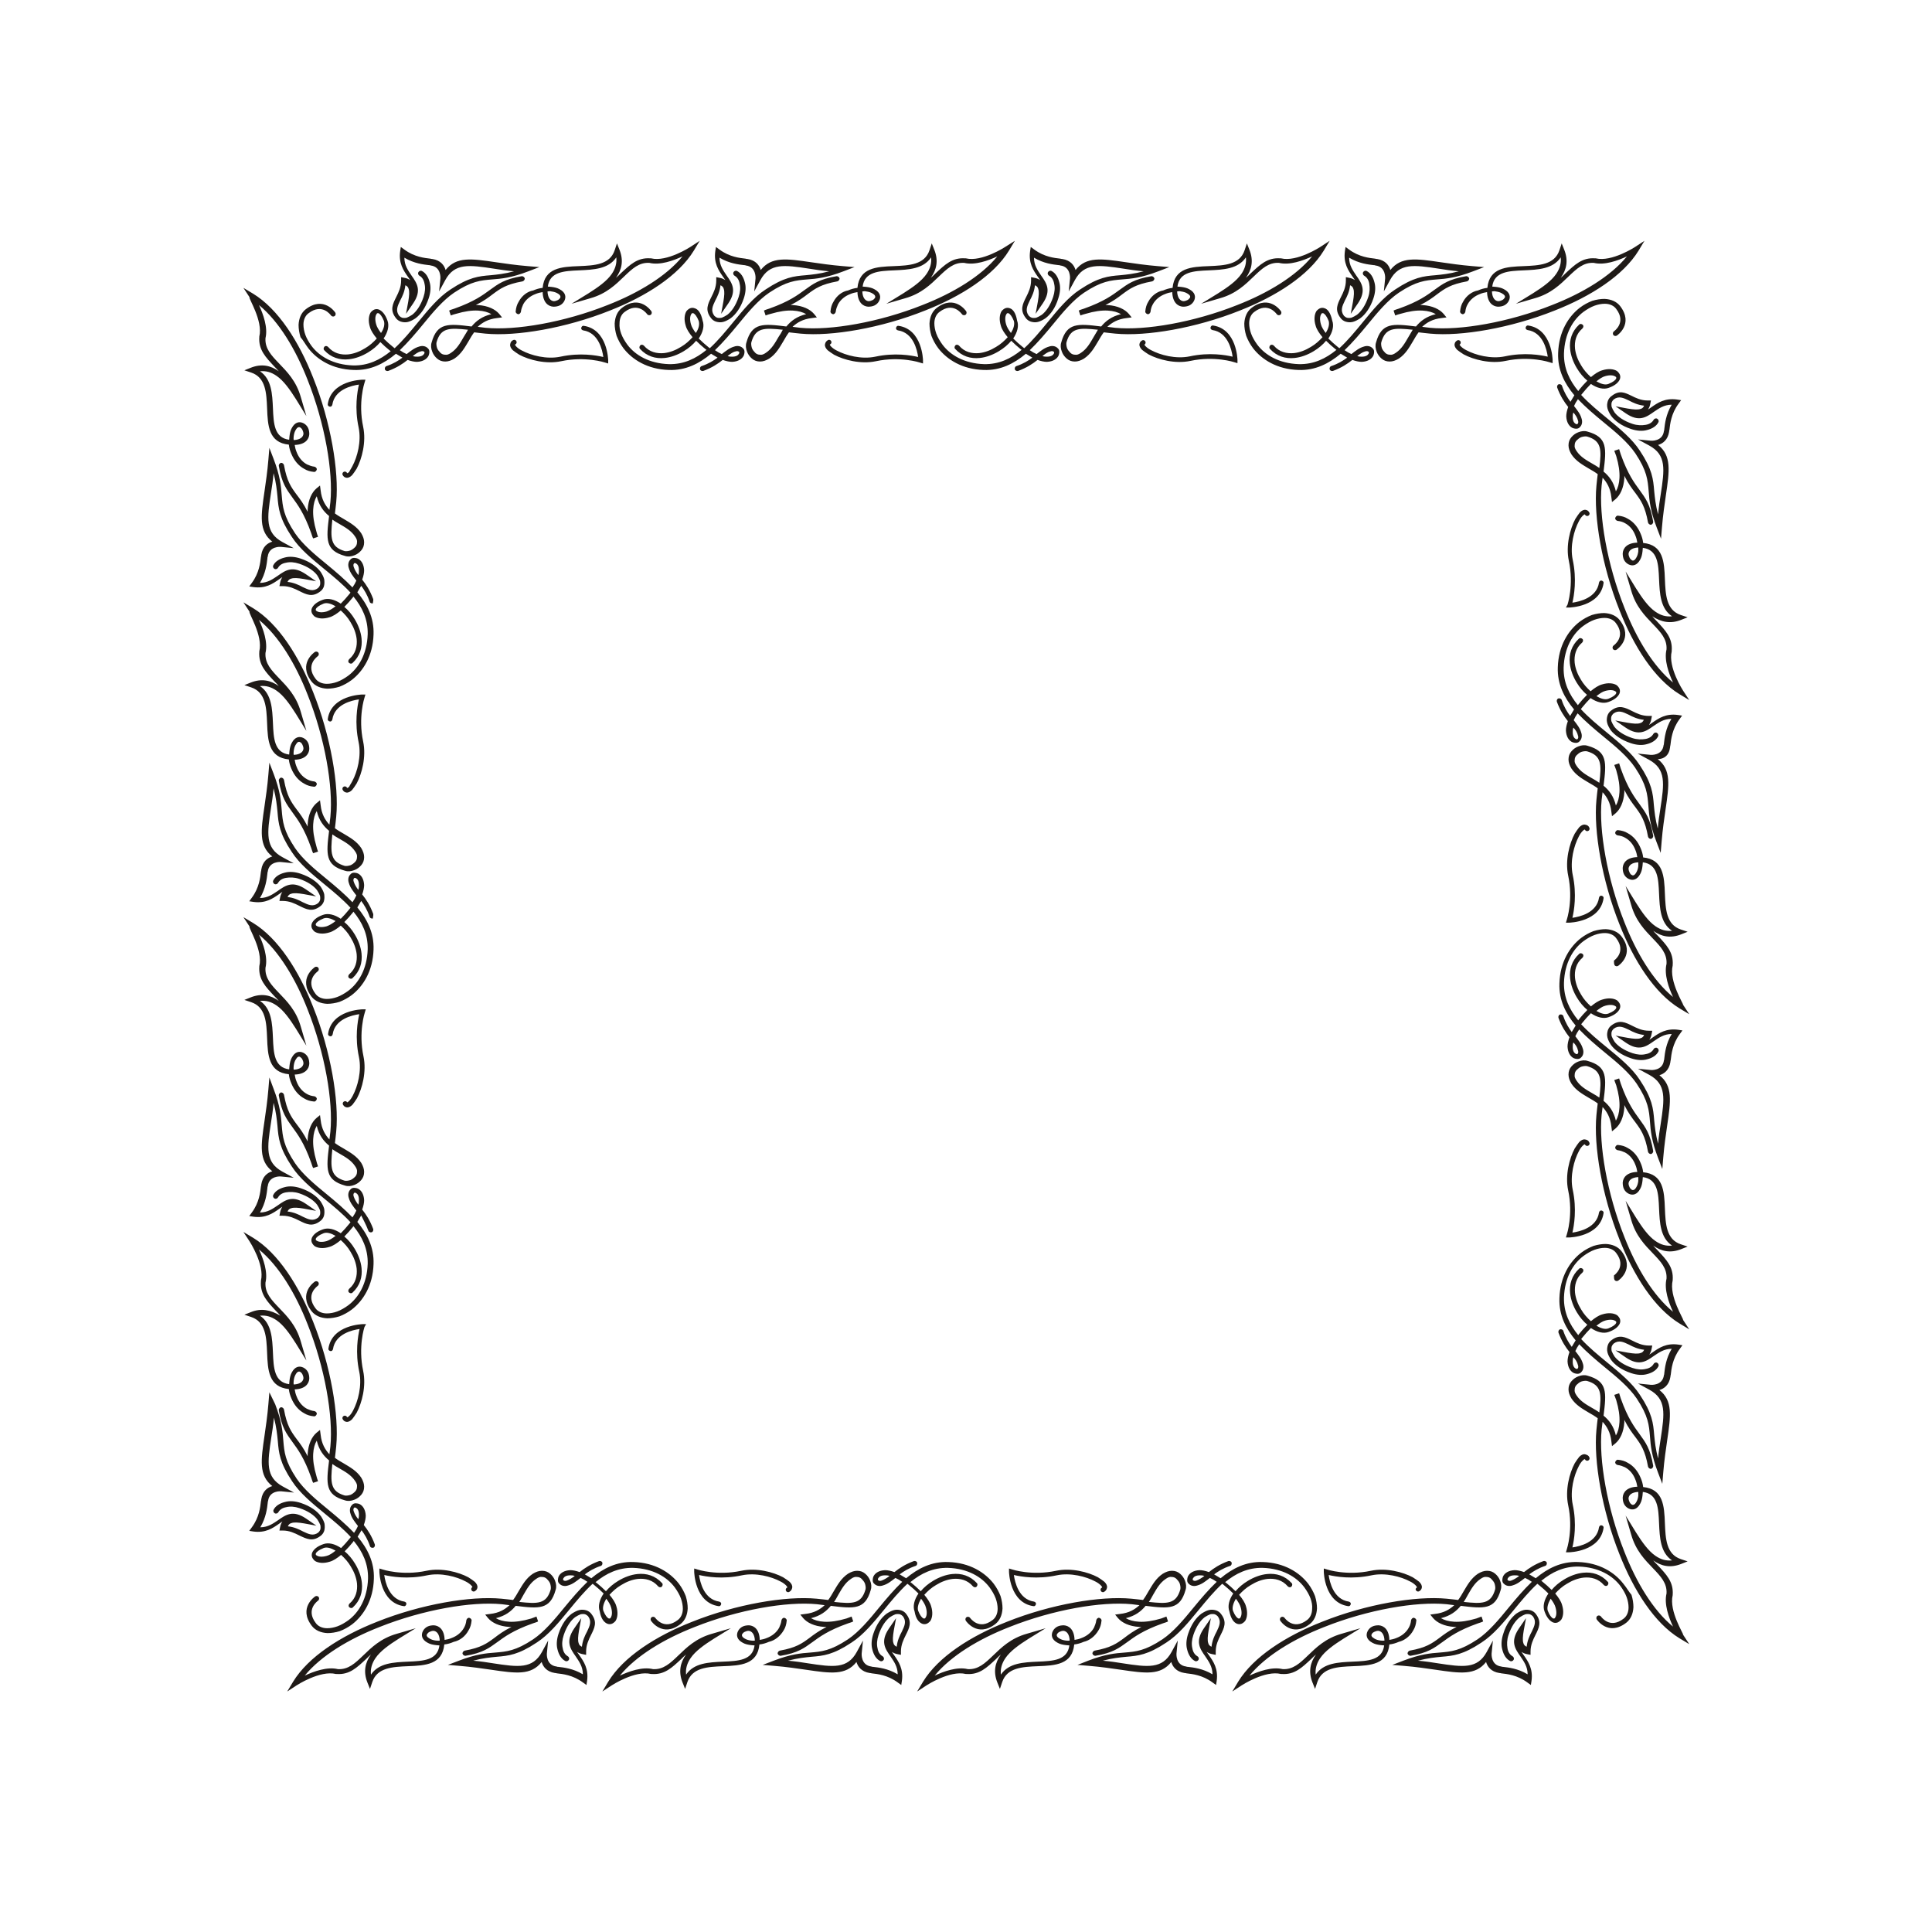 <svg id="Layer" xmlns="http://www.w3.org/2000/svg" viewBox="0 0 595.3 595.3"><style>.st0{fill:#1f1a17}</style><path class="st0" d="M95 107.3c2.7 3.5 7.4 6.5 14 6.7 5.2.2 9.4-2 13-5 .7.4 1.3.8 2 1.2-1.2.9-2.8 1.9-4.9 2.6-.4.1-.6.6-.5 1 .1.4.6.6 1 .5 2.7-1 4.5-2.2 6-3.4 1.1.4 2.1.6 2.9.6 1.9-.1 3-.9 3.5-1.8.2-.4.3-.9.3-1.3 0-.5-.2-.9-.6-1.2-.5-.5-1.5-.8-2.6-.4-1.4.4-2.5 1.3-3.8 2.3-.7-.3-1.4-.7-2.1-1.2 2.5-2.4 4.8-5.1 7.1-7.9 3.1-3.8 6.2-7.5 9.6-9.8 5.4-3.6 8.2-3.8 11.7-4.1 2.8-.2 6-.5 11.2-2.5l3.4-1.3-3.6-.3c-3.7-.3-7-.8-9.8-1.2-7.5-1.1-12.2-1.8-15.5 2.4-.4-1.4-1.5-3-4.1-3.4-.1 0-.3 0-.6-.1-1.7-.2-4.9-.5-8-2.8l-1.1-.8-.2 1.3c-.5 3.7 1 5.9 2.4 7.9.2.3.5.7.7 1-.5-.3-1.1-.6-1.8-.7l-1-.2v1c0 2.1-.8 3.7-1.5 5.1-1.1 2.2-2 4-.2 6.4.4.6 1 1 1.6 1.2.7.2 1.4.3 2.2.1.8-.2 1.5-.6 2.3-1.1 1.6-1.2 3.1-3.2 4.1-6.2.6-1.8.7-3.5.3-4.9-.4-1.6-1.2-2.9-2.4-3.5-.4-.2-.9 0-1.1.4-.2.4 0 .9.4 1.1.7.4 1.3 1.2 1.5 2.4.3 1.2.2 2.6-.3 4.1-.9 2.7-2.2 4.5-3.5 5.5-.6.4-1.2.7-1.7.9-.5.1-1 .1-1.4 0-.3-.1-.6-.3-.9-.6-1.2-1.6-.5-3 .3-4.7.7-1.3 1.4-2.8 1.6-4.7.5.2.9.6 1 1.1.3.8.2 2.1-.1 3.9l-.7 3.8 2.2-3.2c2.7-4 1.2-6.2-.5-8.6-1-1.5-2.2-3.1-2.2-5.5 3 1.8 5.9 2.1 7.6 2.3.2 0 .3 0 .5.1 3.3.4 3 4 3 4l-.4 4 1.9-3.5c2.9-5.3 7.3-4.7 15.1-3.5 1.8.3 3.9.6 6.1.8-3 .8-5.2 1-7.2 1.2-3.7.3-6.7.6-12.4 4.4-3.7 2.4-6.8 6.2-10 10.1-2.3 2.8-4.6 5.6-7.2 8-.2-.1-.3-.3-.5-.4-1-.8-2-1.7-2.9-2.6 1.3-1.9 1.8-3.9 1.2-5.5-.7-2-1.7-3-2.6-3.4-.5-.2-1-.2-1.5 0-.4.2-.8.5-1.1.9-.6 1-.8 2.6-.2 4.5.3 1.1 1.1 2.3 2.1 3.5-1 1.1-2.2 2.2-3.6 3-1.6 1-3.4 1.7-5.2 1.9-2.2.2-4.5-.3-6.2-2.3-.3-.3-.8-.4-1.1-.1-.3.3-.4.8-.1 1.1 2.1 2.3 4.8 3.1 7.6 2.8 2-.2 4.1-1 5.9-2.1 1.5-.9 2.8-2 3.8-3.2.9.9 1.9 1.8 2.9 2.6.1.1.2.1.3.2-3.3 2.7-7 4.5-11.6 4.4-6.1-.2-10.4-2.8-12.8-6-.8-1.1-1.5-2.3-1.9-3.4-.4-1.1-.6-2.2-.6-3.2 0-1.5.6-2.8 1.6-3.5 4.2-3.2 6.8.6 6.9.7.3.4.8.4 1.1.2.4-.3.4-.8.2-1.1 0 0-3.5-5.3-9.1-1-1.4 1.1-2.1 2.8-2.2 4.8 0 1.2.2 2.5.6 3.8.8.9 1.5 2.2 2.4 3.4zm34.6 1c.5-.2.9-.1 1.1.1.1.1.1.1.1.2s0 .2-.1.4c-.3.5-.9.9-2.1.9-.4 0-.9 0-1.4-.2.8-.6 1.5-1.2 2.4-1.4zm-12.2-5.7c-.7-.9-1.3-1.9-1.5-2.7-.4-1.4-.3-2.5.1-3.1.1-.2.2-.3.3-.3h.3c.5.2 1.1.9 1.7 2.4.3 1.1 0 2.4-.9 3.7zm42.4-9.6c-.5.8-.8 1.8-.9 2.9-.1.4.3.8.7.9.4.1.8-.3.9-.7.1-.9.4-1.6.7-2.3.8-1.5 2.2-2.6 3.8-3.2.7-.3 1.5-.5 2.2-.6.1 3.2 1.7 4.4 3.3 4.5.7 0 1.4-.1 2-.4.6-.3 1.1-.8 1.4-1.4.6-1.2.4-2.6-1.5-3.6-.7-.4-1.6-.6-2.5-.7-.4 0-.7-.1-1.1-.1.6-4.6 5-4.8 9.7-5 4.4-.2 9-.4 11.4-4 .2 1.8-.3 3.5-1.4 5.1-1.5 2.2-4.2 4.1-7.2 6l-5.2 3.2 5.8-1.7c5-1.4 7.9-4.3 10.4-6.7 2.5-2.4 4.6-4.4 7.8-4.2 3.3.8 7.4-.7 10.2-2-5 6.1-13.6 11.3-23.1 15-13.3 5.3-28.3 7.9-37.6 7-.8-.1-1.7-.2-2.4-.3 1.4-1.3 3.2-2.4 6-2.7l1.5-.2-.9-1.1c-1.2-1.4-3.4-2.5-6.5-2.7h-.7c2.4-1.2 4-2.4 5.3-3.4 2.3-1.7 4.1-3 9.1-3.9.4-.1.7-.5.7-.9-.1-.4-.5-.7-.9-.7-5.4.9-7.3 2.4-9.8 4.2-2.2 1.6-4.8 3.6-11 5.8-.5.2-1.1.3-1.6.6l.5 1.5c.6-.2 1.1-.4 1.6-.5 2.7-.8 4.9-1.1 6.8-1 1.8.1 3.1.5 4.1 1.1-2.9.7-4.7 2.1-6.1 3.8-7.2-.9-10.6-1.2-12.3 4.9-.3.9-.2 1.9.2 2.9.3.8.8 1.5 1.5 2.1.7.6 1.5.9 2.5.9.9 0 1.8-.3 2.8-.9 2.1-1.4 3.2-3.4 4.4-5.4.5-.9 1.1-1.9 1.7-2.7 1.1.1 2.2.3 3.5.4 9.5.9 24.8-1.7 38.3-7.1 11.2-4.4 21.2-10.8 25.9-18.5l1.8-3-2.9 1.9s-7.2 4.7-12.1 3.5h-.2c-4-.3-6.3 2-9.1 4.6-.5.5-.9.9-1.5 1.4 1.8-2.5 2.4-5.3 1.1-8.6l-.8-2-.7 2.1c-1.5 4.5-6.3 4.7-11 4.9-5.4.2-10.6.5-11.2 6.7-1 .1-2 .4-2.9.8-1.8.3-3.5 1.6-4.5 3.5zm-16.9 10.8c-1.1 1.9-2.1 3.7-3.9 4.9-.7.5-1.3.7-1.8.6-.6 0-1.1-.2-1.5-.6-.4-.4-.8-.9-1-1.4-.2-.6-.3-1.3-.2-1.8 1.3-4.6 4-4.5 9.7-3.9-.4.8-.9 1.5-1.3 2.2zm27-14c.8.1 1.4.3 1.9.6.9.5 1 1 .8 1.4-.2.3-.4.5-.8.7-.4.2-.8.3-1.2.3-.9-.1-1.8-.9-1.9-3 .5-.1.9-.1 1.2 0zm-11.8 15c.3-.2.8-.1 1 .3.2.3.1.8-.3 1-.1 0-.1.1-.1.1 0 .1.1.3.4.6.4.4.9.8 1.7 1.2 2.8 1.5 7.6 2.8 11.9 1.9 6-1.3 11.1-.4 13.2.1-.3-2.2-1.5-7.5-6.2-8.2-.4-.1-.7-.4-.6-.8.1-.4.4-.7.8-.6 7.3 1.1 7.5 10.5 7.5 10.6v1l-1-.3s-6-2-13.5-.4c-4.7 1-9.9-.4-12.9-2-.8-.5-1.5-1-2-1.4-.6-.6-.9-1.2-.8-1.8.1-.6.3-1 .9-1.3zM496.6 122c-.6.4-1 1-1.2 1.6-.2.7-.3 1.4-.1 2.2.2.8.6 1.5 1.1 2.3 1.2 1.6 3.2 3.1 6.2 4.1 1.8.6 3.5.7 4.9.3 1.6-.4 2.9-1.2 3.5-2.4.2-.4 0-.9-.4-1.1-.4-.2-.9 0-1.1.4-.4.7-1.2 1.3-2.4 1.5-1.2.2-2.6.2-4.1-.3-2.7-.9-4.5-2.2-5.5-3.5-.4-.6-.7-1.2-.9-1.7-.1-.5-.1-1 0-1.4.1-.3.3-.6.6-.9 1.6-1.2 3-.5 4.7.3 1.3.7 2.8 1.4 4.7 1.6-.2.5-.6.9-1.1 1-.8.3-2.1.2-3.9-.1l-3.8-.7 3.2 2.2c4 2.7 6.2 1.2 8.6-.5 1.5-1 3.1-2.2 5.5-2.2-1.8 3-2.1 5.9-2.3 7.6 0 .2 0 .3-.1.5-.4 3.3-4 3-4 3l-4-.4 3.5 1.9c5.3 2.9 4.7 7.3 3.5 15.1-.3 1.8-.6 3.9-.8 6.1-.8-3-1-5.2-1.2-7.2-.3-3.7-.6-6.7-4.4-12.4-2.4-3.7-6.2-6.8-10.1-10-2.8-2.3-5.6-4.6-8-7.2.1-.2.3-.3.4-.5.8-1 1.7-2 2.6-2.9 1.9 1.3 3.9 1.8 5.5 1.2 2-.7 3-1.7 3.4-2.6.2-.5.2-1 0-1.5-.2-.4-.5-.8-.9-1.1-1-.6-2.6-.8-4.5-.2-1.1.3-2.3 1.1-3.5 2.1-1.1-1-2.2-2.2-3-3.6-1-1.6-1.7-3.4-1.9-5.2-.2-2.2.3-4.5 2.3-6.2.3-.3.4-.8.1-1.1-.3-.3-.8-.4-1.1-.1-2.3 2.1-3.1 4.8-2.8 7.6.2 2 1 4.1 2.1 5.9.9 1.5 2 2.8 3.2 3.8-.9.9-1.8 1.9-2.6 2.9-.1.1-.1.2-.2.3-2.7-3.3-4.5-7-4.4-11.6.2-6.1 2.8-10.4 6-12.8 1.1-.8 2.3-1.5 3.4-1.9 1.1-.4 2.2-.6 3.2-.6 1.5 0 2.8.6 3.5 1.6 3.2 4.2-.6 6.8-.7 6.9-.4.3-.4.8-.2 1.1.3.4.8.4 1.1.2 0 0 5.3-3.5 1-9.1-1.1-1.4-2.8-2.1-4.8-2.2-1.2 0-2.5.2-3.8.6-1.3.5-2.6 1.2-3.8 2.1-3.5 2.7-6.5 7.4-6.7 14-.2 5.2 2 9.4 5 13-.4.7-.8 1.3-1.2 2-.9-1.2-1.9-2.8-2.6-4.9-.1-.4-.6-.6-1-.5-.4.1-.6.6-.5 1 1 2.7 2.2 4.5 3.4 6-.4 1.1-.6 2.1-.6 2.9.1 1.9.9 3 1.8 3.5.4.2.9.3 1.3.3.5 0 .9-.2 1.2-.6.5-.5.8-1.5.4-2.6-.4-1.4-1.3-2.5-2.3-3.8.3-.7.7-1.4 1.2-2.1 2.4 2.5 5.1 4.8 7.9 7.1 3.8 3.1 7.5 6.2 9.8 9.6 3.6 5.4 3.8 8.2 4.1 11.7.2 2.8.5 6 2.5 11.2l1.3 3.4.3-3.6c.3-3.7.8-7 1.2-9.8 1.1-7.5 1.8-12.2-2.4-15.5 1.4-.4 3-1.5 3.4-4.1 0-.1 0-.3.1-.6.2-1.7.5-4.9 2.8-8l.8-1.1-1.3-.2c-3.7-.5-5.9 1-7.9 2.4-.3.2-.7.5-1 .7.3-.5.6-1.1.7-1.8l.2-1h-1c-2.1 0-3.7-.8-5.1-1.5-1.9-.9-3.6-1.8-6 .1zm-2-6.1c1.4-.4 2.5-.3 3.1.1.2.1.3.2.3.3v.3c-.2.5-.9 1.1-2.4 1.7-1 .4-2.3 0-3.7-.8 1-.8 1.9-1.4 2.7-1.6zm-8.4 13.6c.2.5.1.9-.1 1.1-.1.1-.1.1-.2.1s-.2 0-.4-.1c-.5-.3-.9-.9-.9-2.1 0-.4 0-.9.2-1.4.7.8 1.2 1.6 1.4 2.4zM518 191l2-.8-2.1-.7c-4.5-1.5-4.7-6.3-4.9-11-.2-5.4-.5-10.6-6.7-11.2-.1-1-.4-2-.8-2.9-.8-1.9-2.1-3.6-4-4.6-.8-.5-1.8-.8-2.9-.9-.4-.1-.8.3-.9.7-.1.4.3.8.7.9.9.1 1.6.3 2.3.7 1.5.8 2.6 2.2 3.2 3.8.3.7.5 1.5.6 2.2-3.2.1-4.4 1.7-4.5 3.3 0 .7.1 1.4.4 2 .3.6.8 1.1 1.4 1.4 1.2.6 2.6.4 3.6-1.5.4-.7.6-1.6.7-2.5 0-.4.1-.7.1-1.1 4.6.6 4.8 5 5 9.7.2 4.4.4 9 4 11.4-1.9.2-3.5-.3-5.1-1.4-2.2-1.5-4.1-4.2-6-7.2l-3.2-5.2 1.7 5.8c1.4 5 4.3 7.9 6.7 10.4 2.4 2.5 4.4 4.6 4.2 7.8-.8 3.3.7 7.4 2 10.2-6.1-5-11.3-13.6-15-23.1-5.3-13.3-7.9-28.3-7-37.6.1-.8.2-1.7.3-2.4 1.3 1.4 2.4 3.2 2.7 6l.2 1.5 1.1-.9c1.4-1.2 2.5-3.4 2.7-6.5v-.7c1.2 2.4 2.4 4 3.4 5.3 1.7 2.3 3 4.1 3.9 9.1.1.4.5.7.9.7.4-.1.7-.5.7-.9-.9-5.4-2.4-7.3-4.2-9.8-1.6-2.2-3.6-4.8-5.8-11-.2-.5-.3-1.1-.5-1.6l-1.5.5c.2.6.4 1.1.6 1.6.8 2.7 1.1 4.9 1 6.8-.1 1.8-.5 3.1-1.1 4.1-.7-2.9-2.1-4.7-3.8-6.1.9-7.2 1.2-10.6-4.9-12.3-.9-.3-1.9-.2-2.9.2-.8.3-1.5.8-2.1 1.5-.6.7-.9 1.5-.9 2.5 0 .9.3 1.8.9 2.8 1.4 2.1 3.4 3.2 5.4 4.4.9.5 1.9 1.1 2.7 1.7-.1 1.1-.3 2.2-.4 3.6-.9 9.5 1.7 24.8 7.1 38.3 4.4 11.2 10.8 21.2 18.5 25.9l3 1.8-1.9-2.9s-4.7-7.2-3.5-12.1v-.2c.3-4-2-6.3-4.6-9.1-.5-.5-.9-.9-1.4-1.5 2.8 1.8 5.6 2.4 8.9 1.1zm-13.2-21.1c-.1.8-.3 1.4-.6 1.9-.5.9-1 1.1-1.4.8-.3-.2-.5-.4-.7-.8-.2-.4-.3-.8-.3-1.2.1-.9.9-1.8 3-1.9v1.2zm-12-25.7c-.7-.5-1.4-.9-2.1-1.3-1.9-1.1-3.7-2.1-4.9-3.9-.5-.7-.7-1.3-.6-1.8 0-.6.2-1.1.6-1.5.4-.4.9-.8 1.4-1 .6-.2 1.3-.3 1.8-.2 4.5 1.3 4.5 4 3.8 9.7zm-9.8 42.1s2-6 .4-13.5c-1-4.7.4-9.9 2-12.9.5-.8 1-1.5 1.4-2 .6-.6 1.2-.9 1.8-.8.5.1.8.3 1.1.8.2.3.1.8-.3 1-.3.2-.8.1-1-.3 0-.1-.1-.1-.1-.1-.1 0-.3.1-.6.4-.4.4-.8.9-1.2 1.7-1.5 2.8-2.8 7.6-1.9 11.9 1.3 6 .4 11.1-.1 13.2 2.2-.3 7.5-1.5 8.2-6.2.1-.4.4-.7.8-.6.4.1.7.4.6.8-1.1 7.3-10.5 7.5-10.6 7.5h-1l.5-.9zM256.8 93c-.5.8-.8 1.8-.9 2.9-.1.4.3.8.7.9.4.1.8-.3.9-.7.1-.9.4-1.6.7-2.3.8-1.5 2.2-2.6 3.8-3.2.7-.3 1.5-.5 2.2-.6.1 3.2 1.7 4.4 3.3 4.5.7 0 1.4-.1 2-.4.6-.3 1.1-.8 1.4-1.4.6-1.2.4-2.6-1.5-3.6-.7-.4-1.6-.6-2.5-.7-.4 0-.7-.1-1.1-.1.6-4.6 5-4.8 9.7-5 4.4-.2 9-.4 11.4-4 .2 1.8-.3 3.5-1.4 5.1-1.5 2.2-4.2 4.1-7.2 6l-5.2 3.2 5.8-1.7c5-1.4 7.9-4.3 10.4-6.7 2.5-2.4 4.6-4.4 7.8-4.2 3.3.8 7.4-.7 10.2-2-5 6.1-13.6 11.3-23.1 15-13.3 5.3-28.3 7.9-37.6 7-.8-.1-1.7-.2-2.4-.3 1.4-1.3 3.2-2.4 6-2.7l1.5-.2-.9-1.1c-1.2-1.4-3.4-2.5-6.5-2.7h-.7c2.4-1.2 4-2.4 5.3-3.4 2.3-1.7 4.1-3 9.1-3.9.4-.1.7-.5.7-.9-.1-.4-.5-.7-.9-.7-5.4.9-7.3 2.4-9.8 4.2-2.2 1.6-4.8 3.6-11 5.8-.5.2-1.1.3-1.6.6l.5 1.5c.6-.2 1.1-.4 1.6-.5 2.7-.8 4.9-1.1 6.8-1 1.8.1 3.1.5 4.1 1.1-2.9.7-4.7 2.1-6.1 3.8-7.2-.9-10.6-1.2-12.3 4.9-.3.9-.2 1.9.2 2.9.3.8.8 1.5 1.5 2.1.7.6 1.5.9 2.5.9.9 0 1.8-.3 2.8-.9 2.1-1.4 3.2-3.4 4.4-5.4.5-.9 1.1-1.9 1.7-2.7 1.1.1 2.2.3 3.6.4 9.5.9 24.8-1.7 38.3-7.1 11.2-4.4 21.2-10.8 25.9-18.5l1.8-3-3 1.9s-7.2 4.7-12.1 3.5h-.2c-4-.3-6.3 2-9.1 4.6-.5.5-.9.9-1.5 1.4 1.8-2.5 2.4-5.3 1.1-8.6l-.8-2-.7 2.1c-1.5 4.5-6.3 4.7-11 4.9-5.4.2-10.6.5-11.2 6.7-1 .1-2 .4-2.9.8-1.8.3-3.5 1.6-4.5 3.5zm-16.9 10.8c-1.1 1.9-2.1 3.7-3.9 4.9-.7.5-1.3.7-1.8.6-.6 0-1.1-.2-1.5-.6-.4-.4-.8-.9-1-1.4-.2-.6-.3-1.3-.2-1.8 1.3-4.6 4-4.5 9.7-3.9-.4.8-.8 1.5-1.3 2.2zm27-14c.8.1 1.4.3 1.9.6.9.5 1 1 .8 1.4-.2.3-.4.5-.8.7-.4.2-.8.3-1.2.3-.9-.1-1.8-.9-1.9-3 .5-.1.9-.1 1.2 0zM214.1 95c-.5-.2-1-.2-1.5 0-.4.2-.8.5-1.1.9-.6 1-.8 2.6-.2 4.5.3 1.1 1.1 2.3 2.1 3.5-1 1.1-2.2 2.2-3.6 3-1.6 1-3.4 1.7-5.2 1.9-2.2.2-4.5-.3-6.2-2.3-.3-.3-.8-.4-1.1-.1-.3.3-.4.8-.1 1.1 2.1 2.3 4.8 3.1 7.6 2.8 2-.2 4.1-1 5.9-2.1 1.5-.9 2.8-2 3.8-3.2.9.9 1.9 1.8 2.9 2.6.1.1.2.1.3.2-3.3 2.7-7 4.5-11.6 4.4-6.1-.2-10.4-2.8-12.8-6-.8-1.1-1.5-2.3-1.9-3.4-.4-1.1-.6-2.2-.5-3.2 0-1.5.6-2.8 1.6-3.5 4.2-3.2 6.8.6 6.9.7.3.4.8.4 1.1.2.4-.3.4-.8.2-1.1 0 0-3.5-5.3-9.1-1-1.4 1.1-2.1 2.8-2.2 4.8 0 1.2.2 2.5.6 3.8.5 1.3 1.2 2.6 2.1 3.8 2.7 3.5 7.4 6.5 14 6.7 5.2.2 9.4-2 13-5 .7.4 1.3.8 2 1.2-1.2.9-2.8 1.9-4.9 2.6-.4.1-.6.6-.5 1 .1.4.6.6 1 .5 2.7-1 4.5-2.2 6-3.4 1.1.4 2.1.6 2.9.6 1.9-.1 3-.9 3.5-1.8.2-.4.3-.9.3-1.3 0-.5-.2-.9-.6-1.2-.5-.5-1.5-.8-2.6-.4-1.4.4-2.5 1.3-3.8 2.3-.7-.3-1.4-.7-2.1-1.2 2.5-2.4 4.8-5.1 7.1-7.9 3.1-3.8 6.2-7.5 9.6-9.8 5.4-3.6 8.2-3.8 11.7-4.1 2.8-.2 6-.5 11.2-2.5l3.4-1.3-3.6-.3c-3.7-.3-7-.8-9.8-1.2-7.5-1.1-12.2-1.8-15.5 2.4-.4-1.4-1.5-3-4.1-3.4-.1 0-.3 0-.6-.1-1.7-.2-4.9-.5-8-2.8l-1.1-.8-.2 1.3c-.5 3.7 1 5.9 2.4 7.9.2.3.5.7.7 1-.5-.3-1.1-.6-1.8-.7l-1-.2v1c0 2.1-.8 3.7-1.5 5.1-1.1 2.2-2 4-.2 6.4.4.6 1 1 1.6 1.2.7.2 1.4.3 2.2.1.8-.2 1.5-.6 2.3-1.1 1.6-1.2 3.1-3.2 4.1-6.2.6-1.8.7-3.5.3-4.9-.4-1.6-1.2-2.9-2.4-3.5-.4-.2-.9 0-1.1.4-.2.4 0 .9.4 1.1.7.4 1.3 1.2 1.5 2.4.3 1.2.2 2.6-.3 4.1-.9 2.7-2.2 4.5-3.5 5.5-.6.4-1.2.7-1.7.9-.5.1-1 .1-1.4 0-.3-.1-.6-.3-.9-.6-1.2-1.6-.5-3 .3-4.7.7-1.3 1.4-2.8 1.6-4.7.5.2.9.6 1 1.1.3.8.2 2.1-.1 3.9l-.7 3.8 2.2-3.2c2.7-4 1.2-6.2-.5-8.6-1-1.5-2.2-3.1-2.2-5.5 3 1.8 5.9 2.1 7.6 2.3.2 0 .3 0 .5.1 3.3.4 3 4 3 4l-.4 4 1.9-3.5c2.9-5.3 7.3-4.7 15.1-3.5 1.8.3 3.9.6 6.1.8-3 .8-5.2 1-7.2 1.2-3.7.3-6.7.6-12.4 4.4-3.7 2.4-6.8 6.2-10 10.1-2.3 2.8-4.6 5.6-7.2 8-.2-.1-.3-.3-.5-.4-1-.8-2-1.7-2.9-2.6 1.3-1.9 1.8-3.9 1.2-5.5-.5-2.4-1.4-3.5-2.4-3.8zm12.5 13.3c.5-.2.9-.1 1.1.1.1.1.1.1.1.2s0 .2-.1.4c-.3.5-.9.9-2.1.9-.4 0-.9 0-1.4-.2.8-.6 1.5-1.2 2.4-1.4zm-12.2-5.7c-.7-.9-1.3-1.9-1.5-2.7-.4-1.4-.3-2.5.1-3.1.1-.2.2-.3.3-.3h.3c.5.2 1.1.9 1.7 2.4.3 1.1 0 2.4-.9 3.7zm40.7 2.2c.3-.2.8-.1 1 .3.2.3.1.8-.3 1-.1 0-.1.1-.1.1 0 .1.1.3.4.6.4.4.9.8 1.7 1.2 2.8 1.5 7.6 2.8 11.9 1.9 6-1.3 11.1-.4 13.2.1-.3-2.2-1.5-7.5-6.2-8.2-.4-.1-.7-.4-.6-.8.1-.4.4-.7.8-.6 7.3 1.1 7.5 10.5 7.5 10.6v1l-1-.3s-6-2-13.5-.4c-4.7 1-9.9-.4-12.9-2-.8-.5-1.5-1-2-1.4-.6-.6-.9-1.2-.8-1.8.1-.6.4-1 .9-1.3zm259.5 125.4c0-.1 0-.3.1-.6.2-1.7.5-4.9 2.8-8l.8-1.1-1.3-.2c-3.7-.5-5.9 1-7.9 2.4-.3.2-.7.5-1 .7.3-.5.6-1.1.7-1.8l.2-1h-1c-2.1 0-3.7-.8-5.1-1.5-2.2-1.1-4-2-6.4-.2-.6.4-1 1-1.2 1.6-.2.7-.3 1.4-.1 2.2.2.8.6 1.5 1.1 2.3 1.2 1.5 3.2 3 6.2 4 1.8.6 3.5.7 4.9.3 1.6-.4 2.9-1.2 3.5-2.4.2-.4 0-.9-.4-1.1-.4-.2-.9 0-1.1.4-.4.7-1.2 1.3-2.4 1.5-1.2.2-2.6.2-4.1-.3-2.7-.9-4.5-2.2-5.5-3.5-.4-.6-.7-1.2-.9-1.7-.1-.5-.1-1 0-1.4.1-.3.3-.6.6-.9 1.6-1.2 3-.5 4.7.3 1.3.7 2.8 1.4 4.7 1.6-.2.5-.6.9-1.1 1-.8.3-2.1.2-3.9-.1l-3.8-.7 3.2 2.2c4 2.7 6.2 1.2 8.6-.5 1.5-1 3.1-2.2 5.5-2.2-1.8 3-2.1 5.9-2.3 7.6 0 .2 0 .3-.1.5-.4 3.3-4 3-4 3l-4-.4 3.5 1.9c5.3 2.9 4.7 7.3 3.5 15.1-.3 1.8-.6 3.9-.8 6.1-.8-3-1-5.2-1.2-7.2-.3-3.7-.6-6.7-4.4-12.4-2.4-3.7-6.2-6.8-10.1-10-2.8-2.3-5.6-4.6-8-7.2.1-.2.3-.3.4-.5.8-1 1.7-2 2.6-2.9 1.9 1.3 3.9 1.8 5.5 1.2 2-.7 3-1.7 3.4-2.6.2-.5.2-1 0-1.5-.2-.4-.5-.8-.9-1.1-1-.6-2.6-.8-4.5-.2-1.1.3-2.3 1.1-3.5 2.1-1.1-1-2.2-2.2-3-3.6-1-1.6-1.7-3.4-1.9-5.2-.2-2.2.3-4.5 2.3-6.2.3-.3.4-.8.1-1.1-.3-.3-.8-.4-1.1-.1-2.3 2.1-3.1 4.8-2.8 7.6.2 2 1 4.1 2.1 5.9.9 1.5 2 2.8 3.2 3.8-.9.9-1.8 1.9-2.6 2.9-.1.1-.1.2-.2.3-2.7-3.3-4.5-7-4.4-11.6.2-6.1 2.8-10.4 6-12.8 1.1-.8 2.3-1.5 3.4-1.9 1.1-.4 2.2-.6 3.2-.6 1.5 0 2.8.6 3.5 1.6 3.2 4.2-.6 6.8-.7 6.9-.4.3-.4.8-.2 1.1.3.4.8.4 1.1.2 0 0 5.3-3.5 1-9.1-1.1-1.4-2.8-2.1-4.8-2.2-1.2 0-2.5.2-3.8.6-1.3.5-2.6 1.2-3.8 2.1-3.5 2.7-6.5 7.4-6.7 14-.2 5.2 2 9.4 5 13-.4.7-.8 1.3-1.2 2-.9-1.2-1.9-2.8-2.6-4.9-.1-.4-.6-.6-1-.5-.4.1-.6.6-.5 1 1 2.7 2.2 4.5 3.4 6-.4 1.1-.6 2.1-.6 2.9.1 1.9.9 3 1.8 3.5.4.2.9.3 1.3.3.5 0 .9-.2 1.2-.6.5-.5.8-1.5.4-2.6-.4-1.4-1.3-2.5-2.3-3.8.3-.7.7-1.4 1.2-2.1 2.4 2.5 5.1 4.8 7.9 7.1 3.8 3.1 7.5 6.2 9.8 9.6 3.6 5.4 3.8 8.2 4.1 11.7.2 2.8.5 6 2.5 11.2l1.3 3.4.3-3.6c.3-3.7.8-7 1.2-9.8 1.1-7.5 1.8-12.2-2.4-15.5 1.9 0 3.5-1.1 3.8-3.7zm-20-17.3c1.4-.4 2.5-.3 3.1.1.2.1.3.2.3.3v.3c-.2.5-.9 1.1-2.4 1.7-1 .4-2.3 0-3.7-.8 1-.8 1.9-1.4 2.7-1.6zm-8.4 13.7c.2.5.1.9-.1 1.1-.1.1-.1.1-.2.1s-.2 0-.4-.1c-.5-.3-.9-.9-.9-2.1 0-.4 0-.9.2-1.4.7.7 1.2 1.5 1.4 2.4zm29.2 70.9v-.1c.3-4-2-6.3-4.6-9.1-.5-.5-.9-.9-1.4-1.5 2.5 1.8 5.3 2.4 8.6 1.1l2-.8-2.1-.7c-4.5-1.5-4.7-6.3-4.9-11-.2-5.4-.5-10.6-6.7-11.2-.1-1-.4-2-.8-2.9-.8-1.9-2.1-3.6-4-4.6-.8-.5-1.8-.8-2.9-.9-.4-.1-.8.3-.9.7-.1.4.3.8.7.9.9.1 1.6.3 2.3.7 1.5.8 2.6 2.2 3.2 3.8.3.7.5 1.5.6 2.2-3.2.1-4.4 1.7-4.5 3.3 0 .7.1 1.4.4 2 .3.6.8 1.1 1.4 1.4 1.2.6 2.6.4 3.6-1.5.4-.7.6-1.6.7-2.5 0-.4.1-.7.1-1.1 4.6.6 4.8 5 5 9.7.2 4.4.4 9 4 11.4-1.9.2-3.5-.3-5.1-1.4-2.2-1.5-4.1-4.2-6-7.2l-3.2-5.2 1.7 5.8c1.4 5 4.3 7.9 6.7 10.4 2.4 2.5 4.4 4.6 4.2 7.8-.8 3.3.7 7.4 2 10.2-6.1-5-11.3-13.6-15-23.1-5.3-13.3-7.9-28.3-7-37.6.1-.8.2-1.7.3-2.4 1.3 1.4 2.4 3.2 2.7 6l.2 1.4 1.1-.9c1.4-1.2 2.5-3.4 2.7-6.5v-.7c1.2 2.4 2.4 4 3.4 5.3 1.7 2.3 3 4.1 3.9 9.1.1.4.5.7.9.7.4-.1.7-.5.7-.9-.9-5.4-2.4-7.3-4.2-9.8-1.6-2.2-3.6-4.8-5.8-11-.2-.5-.3-1.1-.5-1.6l-1.5.5c.2.6.4 1.1.6 1.6.8 2.7 1.1 4.9 1 6.8-.1 1.8-.5 3.1-1.1 4.1-.7-2.9-2.1-4.7-3.8-6.1.9-7.2 1.2-10.6-4.9-12.3-.9-.3-1.9-.2-2.9.2-.8.3-1.5.8-2.1 1.5-.6.7-.9 1.5-.9 2.5 0 .9.3 1.8.9 2.8 1.4 2.1 3.4 3.2 5.4 4.4.9.5 1.9 1.1 2.7 1.7-.1 1.1-.3 2.2-.4 3.6-.9 9.5 1.7 24.8 7.1 38.3 4.4 11.2 10.8 21.2 18.5 25.9l3 1.8-1.9-2.9c.3 0-4.4-7.2-3.2-12.1zm-10.6-30.6c-.1.8-.3 1.4-.6 1.9-.5.9-1 1.1-1.4.8-.3-.1-.5-.4-.7-.8-.2-.4-.3-.8-.3-1.2.1-.9.9-1.8 3-1.9v1.2zm-12-25.7c-.7-.5-1.4-.9-2.1-1.3-1.9-1.1-3.7-2.1-4.9-3.9-.5-.7-.7-1.3-.6-1.8 0-.6.2-1.1.6-1.5.4-.4.9-.8 1.4-1 .6-.2 1.3-.3 1.8-.2 4.5 1.3 4.5 4 3.8 9.7zm-3.1 13.8c.2.3.1.8-.3 1-.3.2-.8.1-1-.3 0-.1-.1-.1-.1-.1-.1 0-.3.1-.6.4-.4.4-.8.9-1.2 1.7-1.5 2.8-2.8 7.6-1.9 11.9 1.3 6 .4 11.1-.1 13.2 2.2-.3 7.5-1.5 8.2-6.2.1-.4.4-.7.8-.6.4.1.7.4.6.8-1.1 7.3-10.5 7.5-10.6 7.5h-1l.3-1s2-6 .4-13.5c-1-4.7.4-9.9 2-12.9.5-.8 1-1.5 1.4-2 .6-.6 1.2-.9 1.8-.8.7.1 1.1.4 1.3.9zM353.8 93c-.5.8-.8 1.8-.9 2.9-.1.4.3.8.7.9.4.1.8-.3.9-.7.1-.9.3-1.6.7-2.3.8-1.5 2.2-2.6 3.8-3.2.7-.3 1.5-.5 2.2-.6.1 3.2 1.7 4.4 3.3 4.5.7 0 1.4-.1 2-.4.6-.3 1.1-.8 1.4-1.4.6-1.2.4-2.6-1.5-3.6-.7-.4-1.6-.6-2.5-.7-.4 0-.7-.1-1.1-.1.6-4.6 5-4.8 9.7-5 4.4-.2 9-.4 11.4-4 .2 1.8-.3 3.5-1.4 5.1-1.5 2.2-4.2 4.1-7.2 6l-5.2 3.2 5.8-1.7c5-1.4 7.9-4.3 10.4-6.7 2.5-2.4 4.6-4.4 7.8-4.2 3.3.8 7.4-.7 10.2-2-5 6.1-13.6 11.3-23.1 15-13.3 5.3-28.3 7.9-37.6 7-.8-.1-1.7-.2-2.4-.3 1.4-1.3 3.2-2.4 6-2.7l1.5-.2-.9-1.1c-1.2-1.4-3.4-2.5-6.5-2.7h-.7c2.4-1.2 4-2.4 5.3-3.4 2.3-1.7 4.1-3 9.1-3.9.4-.1.7-.5.7-.9-.1-.4-.5-.7-.9-.7-5.4.9-7.3 2.4-9.8 4.2-2.2 1.6-4.8 3.6-11 5.8-.5.2-1.1.3-1.6.6l.5 1.5c.6-.2 1.1-.4 1.6-.5 2.7-.8 4.9-1.1 6.8-1 1.8.1 3.1.5 4.1 1.1-2.9.7-4.7 2.1-6.1 3.8-7.2-.9-10.6-1.2-12.3 4.9-.3.9-.2 1.9.2 2.9.3.8.8 1.5 1.5 2.1.7.6 1.5.9 2.5.9.9 0 1.8-.3 2.8-.9 2.1-1.4 3.2-3.4 4.4-5.4.5-.9 1.1-1.9 1.7-2.7 1.1.1 2.2.3 3.6.4 9.5.9 24.8-1.7 38.3-7.1 11.2-4.4 21.2-10.8 25.9-18.5l1.8-3-2.9 1.9s-7.2 4.7-12.1 3.5h-.2c-4-.3-6.3 2-9.1 4.6-.5.5-.9.9-1.5 1.4 1.8-2.5 2.4-5.3 1.1-8.6l-.8-2-.7 2.1c-1.5 4.5-6.3 4.7-11 4.9-5.4.2-10.6.5-11.2 6.7-1 .1-2 .4-2.9.8-1.8.3-3.6 1.6-4.6 3.5zM337 103.8c-1.1 1.9-2.1 3.7-3.9 4.9-.7.5-1.3.7-1.8.6-.6 0-1.1-.2-1.5-.6-.4-.4-.8-.9-1-1.4-.2-.6-.3-1.3-.2-1.8 1.3-4.6 4-4.5 9.7-3.9-.5.8-.9 1.5-1.3 2.2zm26.9-14c.8.1 1.4.3 1.9.6.9.5 1.1 1 .8 1.4-.2.3-.4.5-.8.7-.4.2-.8.3-1.2.3-.9-.1-1.8-.9-1.9-3 .5-.1.9-.1 1.2 0zM311.2 95c-.5-.2-1-.2-1.5 0-.4.2-.8.5-1.1.9-.6 1-.8 2.6-.2 4.5.3 1.1 1.1 2.3 2.1 3.5-1 1.1-2.2 2.2-3.6 3-1.6 1-3.4 1.7-5.2 1.9-2.2.2-4.5-.3-6.2-2.3-.3-.3-.8-.4-1.1-.1-.3.3-.4.8-.1 1.1 2.1 2.3 4.8 3.1 7.6 2.8 2-.2 4.1-1 5.9-2.1 1.5-.9 2.8-2 3.8-3.2.9.9 1.9 1.8 2.9 2.6.1.1.2.1.3.2-3.3 2.7-7 4.5-11.6 4.4-6.1-.2-10.4-2.8-12.8-6-.8-1.1-1.5-2.3-1.9-3.4-.4-1.1-.6-2.2-.6-3.2 0-1.5.6-2.8 1.6-3.5 4.2-3.2 6.8.6 6.9.7.3.4.8.4 1.1.2.4-.3.4-.8.2-1.1 0 0-3.5-5.3-9.1-1-1.4 1.1-2.1 2.8-2.2 4.8 0 1.2.2 2.5.6 3.8.5 1.3 1.2 2.6 2.1 3.8 2.7 3.5 7.4 6.5 14 6.7 5.2.2 9.4-2 13-5 .7.4 1.3.8 2 1.2-1.2.9-2.8 1.9-4.9 2.6-.4.1-.6.6-.5 1 .1.4.6.6 1 .5 2.7-1 4.5-2.2 6-3.4 1.1.4 2.1.6 2.9.6 1.9-.1 3-.9 3.5-1.8.2-.4.3-.9.3-1.3 0-.5-.2-.9-.6-1.2-.5-.5-1.5-.8-2.6-.4-1.4.4-2.5 1.3-3.8 2.3-.7-.3-1.4-.7-2.1-1.2 2.5-2.4 4.8-5.1 7.1-7.9 3.1-3.8 6.2-7.5 9.6-9.8 5.4-3.6 8.2-3.8 11.7-4.1 2.8-.2 6-.5 11.2-2.5l3.4-1.3-3.6-.3c-3.7-.3-7-.8-9.8-1.2-7.5-1.1-12.2-1.8-15.5 2.4-.4-1.4-1.5-3-4.1-3.4-.1 0-.3 0-.6-.1-1.7-.2-4.9-.5-8-2.8l-1.1-.8-.2 1.3c-.5 3.7 1 5.9 2.4 7.9.2.3.5.7.7 1-.5-.3-1.1-.6-1.8-.7l-1-.2v1c0 2.1-.8 3.7-1.5 5.1-1.1 2.2-2 4-.2 6.4.4.6 1 1 1.6 1.2.7.2 1.4.3 2.2.1.8-.2 1.5-.6 2.3-1.1 1.6-1.2 3.1-3.2 4-6.2.6-1.8.7-3.5.3-4.9-.4-1.6-1.2-2.9-2.4-3.5-.4-.2-.9 0-1.1.4-.2.4 0 .9.4 1.1.7.4 1.3 1.2 1.5 2.4.3 1.2.2 2.6-.3 4.1-.9 2.7-2.2 4.5-3.5 5.5-.6.4-1.2.7-1.7.9-.5.1-1 .1-1.4 0-.3-.1-.6-.3-.9-.6-1.2-1.6-.5-3 .3-4.7.7-1.3 1.4-2.8 1.6-4.7.5.2.9.6 1 1.1.3.8.2 2.1-.1 3.9l-.7 3.8 2.2-3.2c2.7-4 1.2-6.2-.5-8.6-1-1.5-2.2-3.1-2.2-5.5 3 1.8 5.9 2.1 7.6 2.3.2 0 .3 0 .5.1 3.3.4 3 4 3 4l-.4 4 1.9-3.5c2.9-5.3 7.3-4.7 15.1-3.5 1.8.3 3.9.6 6.1.8-3 .8-5.2 1-7.2 1.2-3.7.3-6.7.6-12.4 4.4-3.7 2.4-6.8 6.2-10 10.1-2.3 2.8-4.6 5.6-7.2 8-.2-.1-.3-.3-.5-.4-1-.8-2-1.7-2.9-2.6 1.3-1.9 1.8-3.9 1.2-5.5-.4-2.4-1.3-3.5-2.2-3.8zm12.4 13.3c.5-.2.9-.1 1.1.1.1.1.1.1.1.2s0 .2-.1.4c-.3.5-.9.9-2.1.9-.4 0-.9 0-1.4-.2.8-.6 1.5-1.2 2.4-1.4zm-12.1-5.7c-.7-.9-1.3-1.9-1.5-2.7-.4-1.4-.3-2.5.1-3.1.1-.2.2-.3.3-.3h.3c.5.2 1.1.9 1.7 2.4.3 1.1-.1 2.4-.9 3.7zm41.1 3.5c0 .1.1.3.4.6.4.4.9.8 1.7 1.2 2.8 1.5 7.6 2.8 11.9 1.9 6-1.3 11.1-.4 13.2.1-.3-2.2-1.5-7.5-6.2-8.2-.4-.1-.7-.4-.6-.8.1-.4.4-.7.8-.6 7.3 1.1 7.5 10.5 7.5 10.6v1l-1-.3s-6-2-13.5-.4c-4.7 1-9.9-.4-12.9-2-.8-.5-1.5-1-2-1.4-.6-.6-.9-1.2-.8-1.8.1-.5.3-.8.8-1.1.3-.2.8-.1 1 .3.2.3.1.8-.3 1 .1-.1 0-.1 0-.1zm144.9 191.3c.3.4.8.4 1.1.2 0 0 5.3-3.5 1-9.1-1.1-1.4-2.8-2.1-4.8-2.2-1.2 0-2.5.2-3.8.6-1.3.5-2.6 1.2-3.8 2.1-3.5 2.7-6.5 7.4-6.7 14-.2 5.2 2 9.4 5 13-.4.7-.8 1.3-1.2 2-.9-1.2-1.9-2.8-2.6-4.9-.1-.4-.6-.6-1-.5-.4.1-.6.6-.5 1 1 2.7 2.2 4.5 3.4 6-.4 1.1-.6 2.1-.6 2.9.1 1.9.9 3 1.8 3.5.4.2.9.3 1.3.3.5 0 .9-.2 1.2-.6.5-.5.8-1.5.4-2.6-.4-1.4-1.3-2.5-2.3-3.8.3-.7.7-1.4 1.2-2.1 2.4 2.5 5.1 4.8 7.9 7.1 3.8 3.1 7.5 6.2 9.8 9.6 3.6 5.4 3.8 8.2 4.1 11.7.2 2.8.5 6 2.5 11.2l1.3 3.4.3-3.6c.3-3.7.8-7 1.2-9.8 1.1-7.5 1.8-12.2-2.4-15.5 1.4-.4 3-1.5 3.4-4.1 0-.1 0-.3.1-.6.2-1.7.5-4.9 2.8-8l.8-1.1-1.3-.2c-3.7-.5-5.9 1-7.9 2.4-.3.2-.7.5-1 .7.3-.5.6-1.1.7-1.8l.2-1h-1c-2.1 0-3.7-.8-5.1-1.5-2.2-1.1-4-2-6.4-.2-.6.4-1 1-1.2 1.6-.2.7-.3 1.4-.1 2.2.2.8.6 1.5 1.1 2.3 1.2 1.6 3.2 3.1 6.2 4.1 1.8.6 3.5.7 4.9.3 1.6-.4 2.9-1.2 3.5-2.4.2-.4 0-.9-.4-1.1-.4-.2-.9 0-1.1.4-.4.7-1.2 1.3-2.4 1.5-1.2.3-2.6.2-4.1-.3-2.7-.9-4.5-2.2-5.5-3.5-.4-.6-.7-1.2-.9-1.7-.1-.5-.1-1 0-1.4.1-.3.3-.6.6-.9 1.6-1.2 3-.5 4.7.3 1.3.7 2.8 1.4 4.7 1.6-.2.5-.6.9-1.1 1-.8.3-2.1.2-3.9-.1l-3.8-.7 3.2 2.2c4 2.7 6.2 1.2 8.6-.5 1.5-1 3.1-2.2 5.5-2.2-1.8 3-2.1 5.9-2.3 7.6 0 .2 0 .3-.1.5-.4 3.3-4 3-4 3l-4-.4 3.5 1.9c5.3 2.9 4.7 7.3 3.5 15.1-.3 1.8-.6 3.9-.8 6.1-.8-3-1-5.2-1.2-7.2-.3-3.7-.6-6.7-4.4-12.4-2.4-3.7-6.2-6.8-10.1-10-2.8-2.3-5.6-4.6-8-7.2.1-.2.3-.3.4-.5.8-1 1.7-2 2.6-2.9 1.9 1.3 3.9 1.8 5.5 1.2 2-.7 3-1.7 3.4-2.6.2-.5.2-1 0-1.5-.2-.4-.5-.8-.9-1.1-1-.6-2.6-.8-4.5-.2-1.1.3-2.3 1.1-3.5 2.1-1.1-1-2.2-2.2-3-3.6-1-1.6-1.7-3.4-1.9-5.2-.2-2.2.3-4.5 2.3-6.2.3-.3.4-.8.1-1.1-.3-.3-.8-.4-1.1-.1-2.3 2.1-3.1 4.8-2.8 7.6.2 2 1 4.1 2.1 5.9.9 1.5 2 2.8 3.2 3.8-.9.9-1.8 1.9-2.6 2.9-.1.1-.1.2-.2.3-2.7-3.3-4.5-7-4.4-11.6.2-6.1 2.8-10.4 6-12.8 1.1-.8 2.3-1.5 3.4-1.9 1.1-.4 2.2-.6 3.2-.6 1.5 0 2.8.6 3.5 1.6 3.2 4.2-.6 6.8-.7 6.9 0 .5 0 1 .2 1.4zm-11.3 26.2c.2.5.1.9-.1 1.1-.1.1-.1.1-.2.1s-.2 0-.4-.1c-.5-.3-.9-.9-.9-2.1 0-.4 0-.9.2-1.4.7.7 1.2 1.5 1.4 2.4zm8.4-13.7c1.4-.4 2.5-.3 3.1.1.2.1.3.2.3.3v.3c-.2.5-.9 1.1-2.4 1.7-1 .4-2.3 0-3.7-.8 1-.8 1.9-1.4 2.7-1.6zm20.8 84.6v-.1c.3-4-2-6.3-4.6-9.1-.5-.5-.9-.9-1.4-1.5 2.5 1.8 5.3 2.4 8.6 1.1l2-.8-2.1-.7c-4.5-1.5-4.7-6.3-4.9-11-.2-5.4-.5-10.6-6.7-11.2-.1-1-.4-2-.8-2.9-.8-1.9-2.1-3.6-4-4.6-.8-.5-1.8-.8-2.9-.9-.4-.1-.8.3-.9.7-.1.4.3.8.7.9.9.1 1.6.4 2.3.7 1.5.8 2.6 2.2 3.2 3.8.3.7.5 1.5.6 2.2-3.2.1-4.4 1.7-4.5 3.3 0 .7.1 1.4.4 2 .3.6.8 1.1 1.4 1.4 1.2.6 2.6.4 3.6-1.5.4-.7.6-1.6.7-2.5 0-.4.1-.7.1-1.1 4.6.6 4.8 5 5 9.7.2 4.4.4 9 4 11.4-1.9.2-3.5-.3-5.1-1.4-2.2-1.5-4.1-4.2-6-7.2l-3.2-5.2 1.7 5.8c1.4 5 4.3 7.9 6.7 10.4 2.4 2.5 4.4 4.6 4.2 7.8-.8 3.3.7 7.4 2 10.2-6.1-5-11.3-13.6-15-23.1-5.3-13.3-7.9-28.3-7-37.6.1-.8.2-1.7.3-2.4 1.3 1.4 2.4 3.2 2.7 6l.2 1.5 1.1-.9c1.4-1.2 2.5-3.4 2.7-6.5v-.7c1.2 2.4 2.4 4 3.4 5.3 1.7 2.3 3 4.1 3.9 9.1.1.4.5.7.9.7.4-.1.7-.5.7-.9-.9-5.4-2.4-7.3-4.2-9.8-1.6-2.2-3.6-4.8-5.8-11-.2-.5-.3-1.1-.5-1.6l-1.5.5c.2.6.4 1.1.6 1.6.8 2.7 1.1 4.9 1 6.8-.1 1.8-.5 3.1-1.1 4.1-.7-2.9-2.1-4.7-3.8-6.1.9-7.2 1.2-10.6-4.9-12.3-.9-.3-1.9-.2-2.9.2-.8.3-1.5.8-2.1 1.5-.6.7-.9 1.5-.9 2.5 0 .9.3 1.8.9 2.8 1.4 2.1 3.4 3.2 5.4 4.4.9.5 1.9 1.1 2.7 1.7-.1 1.1-.3 2.2-.4 3.6-.9 9.5 1.7 24.8 7.1 38.3 4.4 11.2 10.8 21.2 18.5 25.9l3 1.8-1.9-2.9c.3-.1-4.4-7.3-3.2-12.2zm-10.6-30.6c-.1.8-.3 1.4-.6 1.9-.5.9-1 1-1.4.8-.3-.2-.5-.4-.7-.8-.2-.4-.3-.8-.3-1.2.1-.9.9-1.8 3-1.9v1.2zm-12-25.7c-.7-.5-1.4-.9-2.1-1.3-1.9-1.1-3.7-2.1-4.9-3.9-.5-.7-.7-1.3-.6-1.8 0-.6.2-1.1.6-1.5.4-.4.9-.8 1.4-1 .6-.2 1.3-.3 1.8-.2 4.5 1.3 4.5 4 3.8 9.7zm-3.1 13.8c.2.3.1.8-.3 1-.3.2-.8.1-1-.3 0-.1-.1-.1-.1-.1-.1 0-.3.1-.6.4-.4.4-.8.9-1.2 1.7-1.5 2.8-2.8 7.6-1.9 11.9 1.3 6 .4 11.1-.1 13.2 2.2-.3 7.5-1.5 8.2-6.2.1-.4.4-.7.8-.6.4.1.7.4.6.8-1.1 7.3-10.5 7.5-10.6 7.5h-1l.3-1s2-6 .4-13.5c-1-4.7.4-9.9 2-12.9.5-.8 1-1.5 1.4-2 .6-.6 1.2-.9 1.8-.8.7.1 1.1.4 1.3.9zM450.8 93c-.5.8-.8 1.8-.9 2.9-.1.4.3.8.7.9.4.1.8-.3.9-.7.1-.9.3-1.6.7-2.3.8-1.5 2.2-2.6 3.8-3.2.7-.3 1.5-.5 2.2-.6.1 3.2 1.7 4.4 3.3 4.5.7 0 1.4-.1 2-.4.6-.3 1.1-.8 1.4-1.4.6-1.2.4-2.6-1.5-3.6-.7-.4-1.6-.6-2.5-.7-.4 0-.7-.1-1.1-.1.6-4.6 5-4.8 9.7-5 4.4-.2 9-.4 11.4-4 .2 1.8-.3 3.5-1.4 5.1-1.5 2.2-4.2 4.1-7.2 6l-5.2 3.2 5.8-1.7c5-1.4 7.9-4.3 10.4-6.7 2.5-2.4 4.6-4.4 7.8-4.2 3.3.8 7.4-.7 10.2-2-5 6.1-13.6 11.3-23.1 15-13.3 5.3-28.3 7.9-37.6 7-.8-.1-1.7-.2-2.4-.3 1.4-1.3 3.2-2.4 6-2.7l1.5-.2-.9-1.1c-1.2-1.4-3.4-2.5-6.5-2.7h-.7c2.4-1.2 4-2.4 5.3-3.4 2.3-1.7 4.1-3 9.1-3.9.4-.1.7-.5.7-.9-.1-.4-.5-.7-.9-.7-5.4.9-7.3 2.4-9.8 4.2-2.2 1.6-4.8 3.6-11 5.8-.5.2-1.1.3-1.6.6l.5 1.5c.6-.2 1.1-.4 1.6-.5 2.7-.8 4.9-1.1 6.8-1 1.8.1 3.1.5 4.1 1.1-2.9.7-4.7 2.1-6.1 3.8-7.2-.9-10.6-1.2-12.3 4.9-.3.9-.2 1.9.2 2.9.3.8.8 1.5 1.5 2.1.7.6 1.5.9 2.5.9.9 0 1.8-.3 2.8-.9 2.1-1.4 3.2-3.4 4.4-5.4.5-.9 1.1-1.9 1.7-2.7 1.1.1 2.2.3 3.6.4 9.5.9 24.8-1.7 38.3-7.1 11.2-4.4 21.2-10.8 25.9-18.5l1.8-3-2.9 1.9s-7.2 4.7-12.1 3.5h-.2c-4-.3-6.3 2-9.1 4.6-.5.5-.9.9-1.5 1.4 1.8-2.5 2.4-5.3 1.1-8.6l-.8-2-.7 2.1c-1.5 4.5-6.3 4.7-11 4.9-5.4.2-10.6.5-11.2 6.7-1 .1-2 .4-2.9.8-1.8.3-3.6 1.6-4.6 3.5zM434 103.8c-1.1 1.9-2.1 3.7-3.9 4.9-.7.5-1.3.7-1.8.6-.6 0-1.1-.2-1.5-.6-.4-.4-.8-.9-1-1.4-.2-.6-.3-1.3-.2-1.8 1.3-4.6 4-4.5 9.7-3.9-.5.8-.9 1.5-1.3 2.2zm26.9-14c.8.1 1.4.3 1.9.6.9.5 1.1 1 .8 1.4-.2.3-.4.5-.8.7-.4.2-.8.3-1.2.3-.9-.1-1.8-.9-1.9-3 .6-.1.9-.1 1.2 0zM408.2 95c-.5-.2-1-.2-1.5 0-.4.2-.8.5-1.1.9-.6 1-.8 2.6-.2 4.5.3 1.1 1.1 2.3 2.1 3.5-1 1.1-2.2 2.2-3.6 3-1.6 1-3.4 1.7-5.2 1.9-2.2.2-4.5-.3-6.2-2.3-.3-.3-.8-.4-1.1-.1-.3.3-.4.8-.1 1.1 2.1 2.3 4.8 3.1 7.6 2.8 2-.2 4.1-1 5.9-2.1 1.5-.9 2.8-2 3.8-3.2.9.9 1.9 1.8 2.9 2.6.1.1.2.1.3.2-3.3 2.7-7 4.5-11.6 4.4-6.1-.2-10.4-2.8-12.8-6-.8-1.1-1.5-2.3-1.9-3.4-.4-1.1-.6-2.2-.6-3.2 0-1.5.6-2.8 1.6-3.5 4.2-3.2 6.8.6 6.9.7.3.4.8.4 1.1.2.4-.3.4-.8.2-1.1 0 0-3.5-5.3-9.1-1-1.4 1.1-2.1 2.8-2.2 4.8 0 1.2.2 2.5.6 3.8.5 1.3 1.2 2.6 2.1 3.8 2.7 3.5 7.4 6.5 14 6.7 5.2.2 9.4-2 13-5 .7.4 1.3.8 2 1.2-1.2.9-2.8 1.9-4.9 2.6-.4.1-.6.6-.5 1 .1.4.6.6 1 .5 2.7-1 4.5-2.2 6-3.4 1.1.4 2.1.6 2.9.6 1.9-.1 3-.9 3.5-1.8.2-.4.3-.9.3-1.3 0-.5-.2-.9-.6-1.2-.5-.5-1.5-.8-2.6-.4-1.4.4-2.5 1.3-3.8 2.3-.7-.3-1.4-.7-2.1-1.2 2.5-2.4 4.8-5.1 7.1-7.9 3.1-3.8 6.2-7.5 9.6-9.8 5.4-3.6 8.2-3.8 11.7-4.1 2.8-.2 6-.5 11.2-2.5l3.4-1.3-3.6-.3c-3.7-.3-7-.8-9.8-1.2-7.5-1.1-12.2-1.8-15.5 2.4-.4-1.4-1.5-3-4.1-3.4-.1 0-.3 0-.6-.1-1.7-.2-4.9-.5-8-2.8l-1.1-.8-.2 1.3c-.5 3.7 1 5.9 2.4 7.9.2.3.5.7.7 1-.5-.3-1.1-.6-1.8-.7l-1-.2v1c0 2.1-.8 3.7-1.5 5.1-1.1 2.2-2 4-.2 6.4.4.6 1 1 1.6 1.2.7.2 1.4.3 2.2.1.8-.2 1.5-.6 2.3-1.1 1.6-1.2 3.1-3.2 4.1-6.2.6-1.8.7-3.5.3-4.9-.4-1.6-1.2-2.9-2.4-3.5-.4-.2-.9 0-1.1.4-.2.4 0 .9.4 1.1.7.4 1.3 1.2 1.5 2.4.2 1.2.2 2.6-.3 4.1-.9 2.7-2.2 4.5-3.5 5.5-.6.4-1.2.7-1.7.9-.5.1-1 .1-1.4 0-.3-.1-.6-.3-.9-.6-1.2-1.6-.5-3 .3-4.7.7-1.3 1.4-2.8 1.6-4.7.5.2.9.6 1 1.1.3.8.2 2.1-.1 3.9l-.7 3.8 2.2-3.2c2.7-4 1.2-6.2-.5-8.6-1-1.5-2.2-3.1-2.2-5.5 3 1.8 5.9 2.1 7.6 2.3.2 0 .3 0 .5.1 3.3.4 3 4 3 4l-.4 4 1.9-3.5c2.9-5.3 7.3-4.7 15.1-3.5 1.8.3 3.9.6 6.1.8-3 .8-5.2 1-7.2 1.2-3.7.3-6.7.6-12.4 4.4-3.7 2.4-6.8 6.2-10 10.1-2.3 2.8-4.6 5.6-7.2 8-.2-.1-.3-.3-.5-.4-1-.8-2-1.7-2.9-2.6 1.3-1.9 1.8-3.9 1.2-5.5-.5-2.4-1.4-3.5-2.3-3.8zm12.4 13.3c.5-.2.9-.1 1.1.1.1.1.1.1.1.2s0 .2-.1.4c-.3.5-.9.9-2.1.9-.4 0-.9 0-1.4-.2.8-.6 1.6-1.2 2.4-1.4zm-12.1-5.7c-.7-.9-1.3-1.9-1.5-2.7-.4-1.4-.3-2.5.1-3.1.1-.2.2-.3.3-.3h.3c.5.2 1.1.9 1.7 2.4.3 1.1-.1 2.4-.9 3.7zm41.2 3.5c0 .1.1.3.4.6.4.4.9.8 1.7 1.2 2.8 1.5 7.6 2.8 11.9 1.9 6-1.3 11.1-.4 13.2.1-.3-2.2-1.5-7.5-6.2-8.2-.4-.1-.7-.4-.6-.8.1-.4.4-.7.8-.6 7.3 1.1 7.5 10.5 7.5 10.6v1l-1-.3s-6-2-13.5-.4c-4.7 1-9.9-.4-12.9-2-.8-.5-1.5-1-2-1.4-.6-.6-.9-1.2-.8-1.8.1-.5.3-.8.8-1.1.3-.2.8-.1 1 .3.2.3.1.8-.3 1v-.1zm47.8 288.3c.3.4.8.4 1.1.2 0 0 5.3-3.5 1-9.1-1.1-1.4-2.8-2.1-4.8-2.2-1.2 0-2.5.2-3.8.6-1.3.5-2.6 1.2-3.8 2.1-3.5 2.7-6.5 7.4-6.7 14-.2 5.2 2 9.4 5 13-.4.7-.8 1.3-1.2 2-.9-1.2-1.9-2.8-2.6-4.9-.1-.4-.6-.6-1-.5-.4.1-.6.6-.5 1 1 2.7 2.2 4.5 3.4 6-.4 1.1-.6 2.1-.6 2.9.1 1.9.9 3 1.8 3.5.4.2.9.3 1.3.3.5 0 .9-.2 1.2-.6.5-.5.8-1.5.4-2.6-.4-1.4-1.3-2.5-2.3-3.8.3-.7.7-1.4 1.2-2.1 2.4 2.5 5.1 4.8 7.9 7.1 3.8 3.1 7.5 6.2 9.8 9.6 3.6 5.4 3.8 8.2 4.1 11.7.2 2.8.5 6 2.5 11.2l1.3 3.4.3-3.6c.3-3.7.8-7 1.2-9.8 1.1-7.5 1.8-12.2-2.4-15.5 1.4-.4 3-1.5 3.4-4.1 0-.1 0-.3.1-.6.2-1.7.5-4.9 2.8-8l.8-1.1-1.3-.2c-3.7-.5-5.9 1-7.9 2.4-.3.2-.7.5-1 .7.3-.5.6-1.1.7-1.8l.2-1h-1c-2.1 0-3.7-.8-5.1-1.5-2.2-1.1-4-2-6.4-.2-.6.4-1 1-1.2 1.6-.2.7-.3 1.4-.1 2.2.2.8.6 1.5 1.1 2.3 1.2 1.6 3.2 3.1 6.2 4.1 1.8.6 3.5.7 4.9.3 1.6-.4 2.9-1.2 3.5-2.4.2-.4 0-.9-.4-1.1-.4-.2-.9 0-1.1.4-.4.7-1.2 1.3-2.4 1.5-1.2.3-2.6.2-4.1-.3-2.7-.9-4.5-2.2-5.5-3.5-.4-.6-.7-1.2-.9-1.7-.1-.5-.1-1 0-1.4.1-.3.3-.6.6-.9 1.6-1.2 3-.5 4.7.3 1.3.7 2.8 1.4 4.7 1.6-.2.5-.6.9-1.1 1-.8.3-2.1.2-3.9-.1l-3.8-.7 3.2 2.2c4 2.7 6.2 1.2 8.6-.5 1.5-1 3.1-2.2 5.5-2.2-1.8 3-2.1 5.9-2.3 7.6 0 .2 0 .3-.1.5-.4 3.3-4 3-4 3l-4-.4 3.5 1.9c5.3 2.9 4.7 7.3 3.5 15.1-.3 1.8-.6 3.9-.8 6.1-.8-3-1-5.2-1.2-7.2-.3-3.7-.6-6.7-4.4-12.4-2.4-3.7-6.2-6.8-10.1-10-2.8-2.3-5.6-4.6-8-7.2.1-.2.3-.3.4-.5.8-1 1.7-2 2.6-2.9 1.9 1.3 3.9 1.8 5.5 1.2 2-.7 3-1.7 3.4-2.6.2-.5.2-1 0-1.5-.2-.4-.5-.8-.9-1.1-1-.6-2.6-.8-4.5-.2-1.1.3-2.3 1.1-3.5 2.1-1.1-1-2.2-2.2-3-3.6-1-1.6-1.7-3.4-1.9-5.2-.2-2.2.3-4.5 2.3-6.2.3-.3.4-.8.1-1.1-.3-.3-.8-.4-1.1-.1-2.3 2.1-3.1 4.8-2.8 7.6.2 2 1 4.1 2.1 5.9.9 1.5 2 2.8 3.2 3.8-.9.9-1.8 1.9-2.6 2.9-.1.1-.1.2-.2.3-2.7-3.3-4.5-7-4.4-11.6.2-6.1 2.8-10.4 6-12.8 1.1-.8 2.3-1.5 3.4-1.9 1.1-.4 2.2-.6 3.2-.6 1.5 0 2.8.6 3.5 1.6 3.2 4.2-.6 6.8-.7 6.9 0 .6 0 1.1.2 1.4zm-11.3 26.2c.2.5.1.9-.1 1.1-.1.1-.1.1-.2.1s-.2 0-.4-.1c-.5-.3-.9-.9-.9-2.1 0-.4 0-.9.2-1.4.7.7 1.2 1.5 1.4 2.4zm8.4-13.7c1.4-.4 2.5-.3 3.1.1.2.1.3.2.3.3v.3c-.2.5-.9 1.1-2.4 1.7-1 .4-2.3 0-3.7-.8 1-.8 1.9-1.4 2.7-1.6zm20.8 84.6v-.1c.3-4-2-6.3-4.6-9.1-.5-.5-.9-.9-1.4-1.5 2.5 1.8 5.3 2.4 8.6 1.1l2-.8-2.1-.7c-4.5-1.5-4.7-6.3-4.9-11-.2-5.4-.5-10.6-6.7-11.2-.1-1-.4-2-.8-2.9-.8-1.9-2.1-3.6-4-4.6-.8-.5-1.8-.8-2.9-.9-.4-.1-.8.3-.9.7-.1.4.3.8.7.9.9.1 1.6.4 2.3.7 1.5.8 2.6 2.2 3.2 3.8.3.7.5 1.5.6 2.2-3.2.1-4.4 1.7-4.5 3.3 0 .7.1 1.4.4 2 .3.6.8 1.1 1.4 1.4 1.2.6 2.6.4 3.6-1.5.4-.7.6-1.6.7-2.5 0-.4.1-.7.1-1.1 4.6.6 4.8 5 5 9.7.2 4.4.4 9 4 11.4-1.9.2-3.5-.3-5.1-1.4-2.2-1.5-4.1-4.2-6-7.2l-3.2-5.2 1.7 5.8c1.4 5 4.3 7.9 6.7 10.4 2.4 2.5 4.4 4.6 4.2 7.8-.8 3.3.7 7.4 2 10.2-6.1-5-11.3-13.6-15-23.1-5.3-13.3-7.9-28.3-7-37.6.1-.8.2-1.7.3-2.4 1.3 1.4 2.4 3.2 2.7 6l.2 1.5 1.1-.9c1.4-1.2 2.5-3.4 2.7-6.5v-.7c1.2 2.4 2.4 4 3.4 5.3 1.7 2.3 3 4.1 3.9 9.1.1.4.5.7.9.7.4-.1.7-.5.7-.9-.9-5.4-2.4-7.3-4.2-9.8-1.6-2.2-3.6-4.8-5.8-11-.2-.5-.3-1.1-.5-1.6l-1.5.5c.2.6.4 1.1.6 1.6.8 2.7 1.1 4.9 1 6.8-.1 1.8-.5 3.1-1.1 4.1-.7-2.9-2.1-4.7-3.8-6.1.9-7.2 1.2-10.6-4.9-12.3-.9-.3-1.9-.2-2.9.2-.8.3-1.5.8-2.1 1.5-.6.7-.9 1.5-.9 2.5 0 .9.3 1.8.9 2.8 1.4 2.1 3.4 3.2 5.4 4.4.9.5 1.9 1.1 2.7 1.7-.1 1.1-.3 2.2-.4 3.6-.9 9.5 1.7 24.8 7.1 38.3 4.4 11.2 10.8 21.2 18.5 25.9l3 1.8-1.9-2.9c.3-.1-4.4-7.2-3.2-12.2zm-10.6-30.6c-.1.8-.3 1.4-.6 1.9-.5.9-1 1-1.4.8-.3-.2-.5-.4-.7-.8-.2-.4-.3-.8-.3-1.2.1-.9.9-1.8 3-1.9v1.2zm-12-25.7c-.7-.5-1.4-.9-2.1-1.3-1.9-1.1-3.7-2.1-4.9-3.9-.5-.7-.7-1.3-.6-1.8 0-.6.2-1.1.6-1.5.4-.4.9-.8 1.4-1 .6-.2 1.3-.3 1.8-.2 4.5 1.3 4.5 4 3.8 9.7zm-3.1 13.8c.2.3.1.8-.3 1-.3.2-.8.1-1-.3 0-.1-.1-.1-.1-.1-.1 0-.3.1-.6.4-.4.4-.8.9-1.2 1.7-1.5 2.8-2.8 7.6-1.9 11.9 1.3 6 .4 11.1-.1 13.2 2.2-.3 7.5-1.5 8.2-6.2.1-.4.4-.7.8-.6.4.1.7.4.6.8-1.1 7.3-10.5 7.5-10.6 7.5h-1l.3-1s2-6 .4-13.5c-1-4.7.4-9.9 2-12.9.5-.8 1-1.5 1.4-2 .6-.6 1.2-.9 1.8-.8.7.2 1.1.4 1.3.9zm10.5 39c-2.7-3.5-7.4-6.5-14-6.7-5.2-.2-9.4 2-13 5-.7-.4-1.3-.8-2-1.2 1.2-.9 2.8-1.9 4.9-2.6.4-.1.6-.6.5-1-.1-.4-.6-.6-1-.5-2.7 1-4.5 2.2-6 3.4-1.1-.4-2.1-.6-2.9-.6-1.9.1-3 .9-3.5 1.8-.2.4-.3.9-.3 1.3 0 .5.2.9.6 1.2.5.5 1.5.8 2.6.4 1.4-.4 2.5-1.3 3.8-2.3.7.3 1.4.7 2.1 1.2-2.5 2.4-4.8 5.1-7.1 7.9-3.1 3.8-6.2 7.5-9.6 9.8-5.4 3.6-8.2 3.8-11.7 4.1-2.8.2-6 .5-11.2 2.5L429 513l3.6.3c3.7.3 7 .8 9.8 1.2 7.5 1.1 12.2 1.8 15.5-2.4.4 1.4 1.5 3 4.1 3.4.1 0 .3 0 .6.1 1.7.2 4.9.5 8 2.8l1.1.8.2-1.3c.5-3.7-1-5.9-2.4-7.9-.2-.3-.5-.7-.7-1 .5.3 1.1.6 1.8.7l1 .2v-1c0-2.1.8-3.7 1.5-5.1 1.1-2.2 2-4 .2-6.4-.4-.6-1-1-1.6-1.2-.7-.2-1.4-.3-2.2-.1-.8.2-1.5.6-2.3 1.1-1.5 1.2-3.1 3.2-4 6.2-.6 1.8-.7 3.5-.3 4.9.4 1.6 1.2 2.9 2.4 3.5.4.2.9 0 1.1-.4.2-.4 0-.9-.4-1.1-.7-.4-1.3-1.2-1.5-2.4-.2-1.2-.2-2.6.3-4.1.9-2.7 2.2-4.5 3.5-5.5.6-.4 1.2-.7 1.7-.9.5-.1 1-.1 1.4 0 .3.1.6.3.9.6 1.2 1.6.5 3-.3 4.7-.7 1.3-1.4 2.8-1.6 4.7-.5-.2-.9-.6-1-1.1-.3-.8-.2-2.1.1-3.9l.7-3.8-2.2 3.2c-2.7 4-1.2 6.2.5 8.6 1 1.5 2.2 3.1 2.2 5.5-3-1.8-5.9-2.1-7.6-2.3-.2 0-.3 0-.5-.1-3.3-.4-3-4-3-4l.4-4-1.9 3.5c-2.9 5.3-7.3 4.7-15.1 3.5-1.8-.3-3.9-.6-6.1-.8 3-.8 5.2-1 7.2-1.2 3.7-.3 6.7-.6 12.4-4.4 3.7-2.4 6.8-6.2 10-10.1 2.3-2.8 4.6-5.6 7.2-8 .2.1.3.3.5.4 1 .8 2 1.7 2.9 2.6-1.3 1.9-1.8 3.9-1.2 5.5.7 2 1.7 3 2.6 3.4.5.2 1 .2 1.5 0 .4-.2.8-.5 1.1-.9.6-1 .8-2.6.2-4.5-.3-1.1-1.1-2.3-2.1-3.5 1-1.1 2.2-2.2 3.6-3 1.6-1 3.4-1.7 5.2-1.9 2.2-.2 4.5.3 6.2 2.3.3.3.8.4 1.1.1.3-.3.4-.8.1-1.1-2.1-2.3-4.8-3.1-7.6-2.8-2 .2-4.1 1-5.9 2.1-1.5.9-2.8 2-3.8 3.2-.9-.9-1.9-1.8-2.9-2.6-.1-.1-.2-.1-.3-.2 3.3-2.7 7-4.5 11.6-4.4 6.1.2 10.4 2.8 12.8 6 .8 1.1 1.5 2.3 1.9 3.4.4 1.1.6 2.2.6 3.2 0 1.5-.6 2.8-1.6 3.5-4.2 3.2-6.8-.6-6.9-.7-.3-.4-.8-.4-1.1-.2-.4.3-.4.8-.2 1.1 0 0 3.5 5.3 9.1 1 1.4-1.1 2.1-2.8 2.2-4.8 0-1.2-.2-2.5-.6-3.8-.8-.9-1.5-2.2-2.5-3.4zm-34.5-1c-.5.2-.9.1-1.1-.1-.1-.1-.1-.1-.1-.2s0-.2.1-.4c.3-.5.9-.9 2.1-.9.4 0 .9 0 1.4.2-.8.6-1.6 1.1-2.4 1.4zm12.1 5.6c.7.9 1.3 1.9 1.5 2.7.4 1.4.3 2.5-.1 3.1-.1.2-.2.3-.3.3h-.3c-.5-.2-1.1-.9-1.7-2.4-.3-1 .1-2.3.9-3.7zm-42.3 9.7c.5-.8.8-1.8.9-2.9.1-.4-.3-.8-.7-.9-.4-.1-.8.3-.9.7-.1.9-.3 1.6-.7 2.3-.8 1.5-2.2 2.6-3.8 3.2-.7.3-1.5.5-2.2.6-.1-3.2-1.7-4.4-3.3-4.5-.7 0-1.4.1-2 .4-.6.3-1.1.8-1.4 1.4-.6 1.2-.4 2.6 1.5 3.6.7.4 1.6.6 2.5.7.4 0 .7.1 1.1.1-.6 4.6-5 4.8-9.7 5-4.4.2-9 .4-11.4 4-.2-1.8.3-3.5 1.4-5.1 1.5-2.2 4.2-4.1 7.2-6l5.2-3.2-5.8 1.7c-5 1.4-7.9 4.3-10.4 6.7-2.5 2.4-4.6 4.4-7.8 4.2-3.3-.8-7.4.7-10.2 2 5-6.1 13.6-11.3 23.1-15 13.3-5.3 28.3-7.9 37.6-7 .8.1 1.7.2 2.4.3-1.4 1.3-3.2 2.4-6 2.7l-1.4.2.9 1.1c1.2 1.4 3.4 2.5 6.5 2.7h.7c-2.4 1.2-4 2.4-5.3 3.4-2.3 1.7-4.1 3-9.1 3.9-.4.1-.7.5-.7.9.1.4.5.7.9.7 5.4-.9 7.3-2.4 9.8-4.2 2.2-1.6 4.8-3.6 11-5.8.5-.2 1.1-.3 1.6-.6l-.5-1.5c-.6.2-1.1.4-1.6.6-2.7.8-4.9 1.1-6.8 1-1.8-.1-3.1-.5-4.1-1.1 2.9-.7 4.7-2.1 6.1-3.8 7.2.9 10.6 1.2 12.3-4.9.3-.9.2-1.9-.2-2.9-.3-.8-.8-1.5-1.5-2.1-.7-.6-1.5-.9-2.5-.9-.9 0-1.8.3-2.8.9-2.1 1.4-3.2 3.4-4.4 5.4-.5.9-1.1 1.9-1.7 2.7-1.1-.1-2.2-.3-3.6-.4-9.5-.9-24.8 1.7-38.3 7.1-11.2 4.4-21.2 10.8-25.9 18.5l-1.8 3 2.9-1.9s7.2-4.7 12.1-3.5h.2c4 .3 6.3-2 9.1-4.6.5-.5.9-.9 1.5-1.4-1.8 2.5-2.4 5.3-1.1 8.6l.8 2 .7-2.1c1.5-4.5 6.3-4.7 11-4.9 5.4-.2 10.6-.5 11.2-6.7 1-.1 2-.4 2.9-.8 1.7-.4 3.5-1.7 4.5-3.6zm16.8-10.9c1.1-1.9 2.1-3.7 3.9-4.9.7-.5 1.3-.7 1.8-.6.6 0 1.1.2 1.5.6.4.4.8.9 1 1.4.2.6.3 1.3.2 1.8-1.3 4.6-4 4.5-9.7 3.9.5-.7.9-1.5 1.3-2.2zm-26.9 14.1c-.8-.1-1.4-.3-1.9-.6-.9-.5-1.1-1-.8-1.4.1-.3.4-.5.8-.7.4-.2.8-.3 1.2-.3.9.1 1.8.9 1.9 3-.6.1-.9 0-1.2 0zm11.1-16.3c.1 0 .1-.1.1-.1 0-.1-.1-.3-.4-.6-.4-.4-.9-.8-1.7-1.2-2.8-1.5-7.6-2.8-11.9-1.9-6 1.3-11.1.4-13.2-.1.3 2.2 1.5 7.5 6.2 8.2.4.1.7.4.6.8-.1.4-.4.7-.8.6-7.3-1.1-7.5-10.5-7.5-10.6v-1l1 .3s6 2 13.5.4c4.7-1 9.9.4 12.9 2 .8.5 1.5 1 2 1.4.6.6.9 1.2.8 1.8-.1.5-.3.8-.8 1.1-.3.2-.8.1-1-.3-.2-.2-.1-.6.2-.8zM98.7 473.3c.6-.4 1-1 1.2-1.6.2-.7.2-1.4.1-2.2-.2-.8-.6-1.5-1.1-2.3-1.2-1.6-3.2-3.1-6.2-4.1-1.8-.6-3.5-.7-4.9-.3-1.6.4-2.9 1.2-3.5 2.4-.2.4 0 .9.4 1.1.4.2.9 0 1.1-.4.4-.7 1.2-1.3 2.4-1.5 1.2-.3 2.6-.2 4.1.3 2.7.9 4.5 2.2 5.5 3.5.4.6.7 1.2.9 1.7.1.5.1 1 0 1.4-.1.3-.3.6-.6.9-1.6 1.2-3 .5-4.7-.3-1.3-.7-2.8-1.4-4.7-1.6.2-.5.6-.9 1.1-1 .8-.3 2.1-.2 3.9.1l3.8.7-3.2-2.2c-4-2.7-6.2-1.2-8.6.5-1.5 1-3.1 2.2-5.5 2.2 1.8-3 2.1-5.9 2.3-7.6 0-.2 0-.3.1-.5.4-3.3 4-3 4-3l4 .4-3.5-1.9c-5.3-2.9-4.7-7.3-3.5-15.1.3-1.8.6-3.9.8-6.1.8 3 1 5.2 1.2 7.2.3 3.7.6 6.7 4.4 12.4 2.4 3.7 6.2 6.8 10.1 10 2.8 2.3 5.6 4.6 8 7.2-.1.2-.3.3-.4.5-.8 1-1.7 2-2.6 2.9-1.9-1.3-3.9-1.8-5.5-1.2-2 .7-3 1.7-3.4 2.6-.2.5-.2 1 0 1.5.2.4.5.8.9 1.1 1 .6 2.6.8 4.5.2 1.1-.3 2.3-1.1 3.5-2.1 1.1 1 2.2 2.2 3 3.6 1 1.6 1.7 3.4 1.9 5.2.2 2.2-.3 4.5-2.3 6.2-.3.3-.4.8-.1 1.1.3.3.8.4 1.1.1 2.3-2.1 3.1-4.8 2.8-7.6-.2-2-1-4.1-2.1-5.9-.9-1.5-2-2.8-3.2-3.8.9-.9 1.8-1.9 2.6-2.9.1-.1.1-.2.2-.3 2.7 3.3 4.5 7 4.4 11.6-.2 6.1-2.8 10.4-6 12.8-1.1.8-2.3 1.5-3.4 1.9-1.1.4-2.2.6-3.2.6-1.5 0-2.8-.6-3.5-1.6-3.2-4.2.6-6.8.7-6.9.4-.3.4-.8.2-1.1-.3-.4-.8-.4-1.1-.2 0 0-5.3 3.5-1 9.1 1.1 1.4 2.8 2.1 4.8 2.2 1.2 0 2.5-.2 3.8-.6 1.3-.5 2.6-1.2 3.8-2.1 3.5-2.7 6.5-7.4 6.7-14 .2-5.2-2-9.4-5-13 .4-.7.8-1.3 1.2-2 .9 1.2 1.9 2.8 2.6 4.9.1.4.6.6 1 .5.4-.1.6-.6.5-1-1-2.7-2.2-4.5-3.4-6 .4-1.1.6-2.1.6-2.9-.1-1.9-.9-3-1.8-3.5-.4-.2-.9-.3-1.3-.3-.5 0-.9.2-1.2.6-.5.5-.8 1.5-.4 2.6.4 1.4 1.3 2.5 2.3 3.8-.3.7-.7 1.4-1.2 2.1-2.4-2.5-5.1-4.8-7.9-7.1-3.8-3.1-7.5-6.2-9.8-9.6-3.6-5.4-3.8-8.2-4.1-11.7-.2-2.8-.5-6-2.5-11.2L83 429l-.3 3.6c-.3 3.7-.8 7-1.2 9.8-1.1 7.5-1.8 12.2 2.4 15.5-1.4.4-3 1.5-3.4 4.1 0 .1 0 .3-.1.6-.2 1.7-.5 4.9-2.8 8l-.8 1.1 1.3.2c3.7.5 5.9-1 7.9-2.4.3-.2.7-.5 1-.7-.3.5-.6 1.1-.7 1.8l-.2 1h1c2.1 0 3.7.8 5.1 1.5 2.3 1.1 4.1 2 6.5.2zm2 6.1c-1.4.4-2.5.3-3.1-.1-.2-.1-.3-.2-.3-.3v-.3c.2-.5.9-1.1 2.4-1.7 1-.4 2.3 0 3.7.8-1 .8-1.9 1.4-2.7 1.6zm8.3-13.7c-.2-.5-.1-.9.1-1.1.1-.1.1-.1.2-.1s.2 0 .4.1c.5.3.9.9.9 2.1 0 .4 0 .9-.2 1.4-.6-.7-1.1-1.5-1.4-2.4zm-31.7-61.4l-2 .8 2.1.7c4.5 1.5 4.7 6.3 4.9 11 .2 5.4.5 10.6 6.7 11.2.1 1 .4 2 .8 2.9.8 1.9 2.1 3.6 4 4.6.8.5 1.8.8 2.9.9.4.1.8-.3.9-.7.1-.4-.3-.8-.7-.9-.9-.1-1.6-.4-2.3-.7-1.5-.8-2.6-2.2-3.2-3.8-.3-.7-.5-1.5-.6-2.2 3.2-.1 4.4-1.7 4.5-3.3 0-.7-.1-1.4-.4-2-.3-.6-.8-1.1-1.4-1.4-1.2-.6-2.6-.4-3.6 1.5-.4.7-.6 1.6-.7 2.5 0 .4-.1.7-.1 1.1-4.6-.6-4.8-5-5-9.7-.2-4.4-.4-9-4-11.4 1.9-.2 3.5.3 5.1 1.4 2.2 1.5 4.1 4.2 6 7.2l3.2 5.2-1.7-5.8c-1.4-5-4.3-7.9-6.7-10.4-2.4-2.5-4.4-4.6-4.2-7.8.8-3.3-.7-7.4-2-10.2 6.1 5 11.3 13.6 15 23.1 5.3 13.3 7.9 28.3 7 37.6-.1.8-.2 1.7-.3 2.4-1.3-1.4-2.4-3.2-2.7-6l-.2-1.5-1.1.9c-1.4 1.2-2.5 3.4-2.7 6.5v.7c-1.2-2.4-2.4-4-3.4-5.3-1.7-2.3-3-4.1-3.9-9.1-.1-.4-.5-.7-.9-.7-.4.1-.7.5-.7.9.9 5.4 2.4 7.3 4.2 9.8 1.6 2.2 3.6 4.8 5.8 11 .2.5.3 1.1.6 1.6l1.5-.5c-.2-.6-.4-1.1-.5-1.6-.8-2.7-1.1-4.9-1-6.8.1-1.8.5-3.1 1.1-4.1.7 2.9 2.1 4.7 3.8 6.1-.9 7.2-1.2 10.6 4.9 12.3.9.3 1.9.2 2.9-.2.8-.3 1.5-.8 2.1-1.5.6-.7.9-1.5.9-2.5 0-.9-.3-1.8-.9-2.8-1.4-2.1-3.4-3.2-5.4-4.4-.9-.5-1.9-1.1-2.7-1.7.1-1.1.3-2.2.4-3.6.9-9.5-1.7-24.8-7.1-38.3-4.4-11.2-10.8-21.2-18.5-25.9l-3-1.8 1.9 2.9s4.7 7.2 3.5 12.1v.2c-.3 4 2 6.3 4.6 9.1.5.5.9.9 1.4 1.5-3.1-1.8-5.9-2.4-9.1-1.1zm13.2 21.1c.1-.8.3-1.4.6-1.9.5-.9 1-1 1.4-.8.3.2.5.4.7.8.2.4.3.8.3 1.2-.1.9-.9 1.8-3 1.9-.1-.5 0-.9 0-1.2zm11.9 25.7c.7.5 1.4.9 2.1 1.3 1.9 1.1 3.7 2.1 4.9 3.9.5.7.7 1.3.6 1.8 0 .6-.2 1.1-.6 1.5-.4.4-.9.8-1.4 1-.6.2-1.3.3-1.8.2-4.4-1.3-4.4-4-3.8-9.7zm9.9-42.2s-2 6-.4 13.5c1 4.7-.4 9.9-2 12.9-.5.8-1 1.5-1.4 2-.6.6-1.2.9-1.8.8-.5-.1-.8-.3-1.1-.8-.2-.3-.1-.8.3-1 .3-.2.8-.1 1 .3 0 .1.1.1.1.1.1 0 .3-.1.6-.4.4-.4.8-.9 1.2-1.7 1.5-2.8 2.8-7.6 1.9-11.9-1.3-6-.4-11.1.1-13.2-2.2.3-7.5 1.5-8.2 6.2-.1.4-.4.7-.8.6-.4-.1-.7-.4-.6-.8 1.1-7.3 10.5-7.5 10.6-7.5h1l-.5.9zm226.2 93.4c.5-.8.8-1.8.9-2.9.1-.4-.3-.8-.7-.9-.4-.1-.8.3-.9.7-.1.9-.4 1.6-.7 2.3-.8 1.5-2.2 2.6-3.8 3.2-.7.3-1.5.5-2.2.6-.1-3.2-1.7-4.4-3.3-4.5-.7 0-1.4.1-2 .4-.6.3-1.1.8-1.4 1.4-.6 1.2-.4 2.6 1.5 3.6.7.4 1.6.6 2.5.7.4 0 .7.1 1.1.1-.6 4.6-5 4.8-9.7 5-4.4.2-9 .4-11.4 4-.2-1.8.3-3.5 1.4-5.1 1.5-2.2 4.2-4.1 7.2-6l5.2-3.2-5.8 1.7c-5 1.4-7.9 4.3-10.4 6.7-2.5 2.4-4.6 4.4-7.8 4.2-3.3-.8-7.4.7-10.2 2 5-6.1 13.6-11.3 23.1-15 13.3-5.3 28.3-7.9 37.6-7 .8.1 1.7.2 2.4.3-1.4 1.3-3.2 2.4-6 2.7l-1.5.2.9 1.1c1.2 1.4 3.4 2.5 6.5 2.7h.7c-2.4 1.2-4 2.4-5.3 3.4-2.3 1.7-4.1 3-9.1 3.9-.4.1-.7.5-.7.9.1.4.5.7.9.7 5.4-.9 7.3-2.4 9.8-4.2 2.2-1.6 4.8-3.6 11-5.8.5-.2 1.1-.3 1.6-.6l-.5-1.5c-.6.2-1.1.4-1.6.6-2.7.8-4.9 1.1-6.8 1-1.8-.1-3.1-.5-4.1-1.1 2.9-.7 4.7-2.1 6.1-3.8 7.2.9 10.6 1.2 12.3-4.9.3-.9.2-1.9-.2-2.9-.3-.8-.8-1.5-1.5-2.1-.7-.6-1.5-.9-2.5-.9-.9 0-1.8.3-2.8.9-2.1 1.4-3.2 3.4-4.4 5.4-.5.9-1.1 1.9-1.7 2.7-1.1-.1-2.2-.3-3.6-.4-9.5-.9-24.8 1.7-38.3 7.1-11.2 4.4-21.2 10.8-25.9 18.5l-1.8 3 2.9-1.9s7.2-4.7 12.1-3.5h.2c4 .3 6.3-2 9.1-4.6.5-.5.9-.9 1.5-1.4-1.8 2.5-2.4 5.3-1.1 8.6l.8 2 .7-2.1c1.5-4.5 6.3-4.7 11-4.9 5.4-.2 10.6-.5 11.2-6.7 1-.1 2-.4 2.9-.8 1.8-.4 3.5-1.7 4.6-3.6zm16.8-10.9c1.1-1.9 2.1-3.7 3.9-4.9.7-.5 1.3-.7 1.8-.6.6 0 1.1.2 1.5.6.4.4.8.9 1 1.4.2.6.3 1.3.2 1.8-1.3 4.6-4 4.5-9.7 3.9.5-.7.9-1.5 1.3-2.2zm-26.9 14.1c-.8-.1-1.4-.3-1.9-.6-.9-.5-1-1-.8-1.4.2-.3.4-.5.8-.7.4-.2.8-.3 1.2-.3.9.1 1.8.9 1.9 3-.6.1-.9 0-1.2 0zm52.7-5.2c.5.2 1 .2 1.5 0 .4-.2.8-.5 1.1-.9.6-1 .8-2.6.2-4.5-.3-1.1-1.1-2.3-2.1-3.5 1-1.1 2.2-2.2 3.6-3 1.6-1 3.4-1.7 5.2-1.9 2.2-.2 4.5.3 6.2 2.3.3.3.8.4 1.1.1.3-.3.4-.8.1-1.1-2.1-2.3-4.8-3.1-7.6-2.8-2 .2-4.1 1-5.9 2.1-1.5.9-2.8 2-3.8 3.2-.9-.9-1.9-1.8-2.9-2.6-.1-.1-.2-.1-.3-.2 3.3-2.7 7-4.5 11.6-4.4 6.1.2 10.4 2.8 12.8 6 .8 1.1 1.5 2.3 1.9 3.4.4 1.1.6 2.2.5 3.2 0 1.5-.6 2.8-1.6 3.5-4.2 3.2-6.8-.6-6.9-.7-.3-.4-.8-.4-1.1-.2-.4.3-.4.8-.2 1.1 0 0 3.5 5.3 9.1 1 1.4-1.1 2.1-2.8 2.2-4.8 0-1.2-.2-2.5-.6-3.8-.5-1.3-1.2-2.6-2.1-3.8-2.7-3.5-7.4-6.5-14-6.7-5.2-.2-9.4 2-13 5-.7-.4-1.3-.8-2-1.2 1.2-.9 2.8-1.9 4.9-2.6.4-.1.6-.6.5-1-.1-.4-.6-.6-1-.5-2.7 1-4.5 2.2-6 3.4-1.1-.4-2.1-.6-2.9-.6-1.9.1-3 .9-3.5 1.8-.2.4-.3.9-.3 1.3 0 .5.2.9.6 1.2.5.5 1.5.8 2.6.4 1.4-.4 2.5-1.3 3.8-2.3.7.3 1.4.7 2.1 1.2-2.5 2.4-4.8 5.1-7.1 7.9-3.1 3.8-6.2 7.5-9.6 9.8-5.4 3.6-8.2 3.8-11.7 4.1-2.8.2-6 .5-11.2 2.5L332 513l3.6.3c3.7.3 7 .8 9.8 1.2 7.5 1.1 12.2 1.8 15.5-2.4.4 1.4 1.5 3 4.1 3.4.1 0 .3 0 .6.1 1.7.2 4.9.5 8 2.8l1.1.8.2-1.3c.5-3.7-1-5.9-2.4-7.9-.2-.3-.5-.7-.7-1 .5.3 1.1.6 1.8.7l1 .2v-1c0-2.1.8-3.7 1.5-5.1 1.1-2.2 2-4 .2-6.4-.4-.6-1-1-1.6-1.2-.7-.2-1.4-.3-2.2-.1-.8.2-1.5.6-2.3 1.1-1.6 1.2-3.1 3.2-4.1 6.2-.6 1.8-.7 3.5-.3 4.9.4 1.6 1.2 2.9 2.4 3.5.4.2.9 0 1.1-.4.2-.4 0-.9-.4-1.1-.7-.4-1.3-1.2-1.5-2.4-.3-1.2-.2-2.6.3-4.1.9-2.7 2.2-4.5 3.5-5.5.6-.4 1.2-.7 1.7-.9.5-.1 1-.1 1.4 0 .3.1.6.3.9.6 1.2 1.6.5 3-.3 4.7-.7 1.3-1.4 2.8-1.6 4.7-.5-.2-.9-.6-1-1.1-.3-.8-.2-2.1.1-3.9l.7-3.8-2.2 3.2c-2.7 4-1.2 6.2.5 8.6 1 1.5 2.2 3.1 2.2 5.5-3-1.8-5.9-2.1-7.6-2.3-.2 0-.3 0-.5-.1-3.3-.4-3-4-3-4l.4-4-1.9 3.5c-2.9 5.3-7.3 4.7-15.1 3.5-1.8-.3-3.9-.6-6.1-.8 3-.8 5.2-1 7.2-1.2 3.7-.3 6.7-.6 12.4-4.4 3.7-2.4 6.8-6.2 10-10.1 2.3-2.8 4.6-5.6 7.2-8 .2.1.3.3.5.4 1 .8 2 1.7 2.9 2.6-1.3 1.9-1.8 3.9-1.2 5.5.5 2.4 1.4 3.4 2.3 3.8zM368.7 487c-.5.2-.9.1-1.1-.1-.1-.1-.1-.1-.1-.2s0-.2.1-.4c.3-.5.9-.9 2.1-.9.4 0 .9 0 1.4.2-.8.6-1.6 1.1-2.4 1.4zm12.1 5.6c.7.9 1.3 1.9 1.5 2.7.4 1.4.3 2.5-.1 3.1-.1.2-.2.3-.3.3h-.3c-.5-.2-1.1-.9-1.7-2.4-.3-1 .1-2.3.9-3.7zm-40.6-2.1c-.3.2-.8.1-1-.3-.2-.3-.1-.8.3-1 .1 0 .1-.1.1-.1 0-.1-.1-.3-.4-.6-.4-.4-.9-.8-1.7-1.2-2.8-1.5-7.6-2.8-11.9-1.9-6 1.3-11.1.4-13.2-.1.3 2.2 1.5 7.5 6.2 8.2.4.1.7.4.6.8-.1.4-.4.7-.8.6-7.3-1.1-7.5-10.5-7.5-10.6v-1l1 .3s6 2 13.5.4c4.7-1 9.9.4 12.9 2 .8.5 1.5 1 2 1.4.6.6.9 1.2.8 1.8-.1.6-.4 1-.9 1.3zM79.9 297.7v.1c-.3 4 2 6.3 4.6 9.1.5.5.9.9 1.4 1.5-2.5-1.8-5.3-2.4-8.6-1.1l-2 .8 2.1.7c4.5 1.5 4.7 6.3 4.9 11 .2 5.4.5 10.6 6.7 11.2.1 1 .4 2 .8 2.9.8 1.9 2.1 3.6 4 4.6.8.5 1.8.8 2.9.9.4.1.8-.3.9-.7.1-.4-.3-.8-.7-.9-.9-.1-1.6-.3-2.3-.7-1.5-.8-2.6-2.2-3.2-3.8-.3-.7-.5-1.5-.6-2.2 3.2-.1 4.4-1.7 4.5-3.3 0-.7-.1-1.4-.4-2-.3-.6-.8-1.1-1.4-1.4-1.2-.6-2.6-.4-3.6 1.5-.4.7-.6 1.6-.7 2.5 0 .4-.1.7-.1 1.1-4.6-.6-4.8-5-5-9.7-.2-4.4-.4-9-4-11.4 1.9-.2 3.5.3 5.1 1.4 2.2 1.5 4.1 4.2 6 7.2l3.2 5.2-1.7-5.8c-1.4-5-4.3-7.9-6.7-10.4-2.4-2.5-4.4-4.6-4.2-7.8.8-3.3-.7-7.4-2-10.2 6.1 5 11.3 13.6 15 23.1 5.3 13.3 7.9 28.3 7 37.6-.1.8-.2 1.7-.3 2.4-1.3-1.4-2.4-3.2-2.7-6l-.2-1.5-1.1.9c-1.4 1.2-2.5 3.4-2.7 6.5v.7c-1.2-2.4-2.4-4-3.4-5.3-1.7-2.3-3-4.1-3.9-9.1-.1-.4-.5-.7-.9-.7-.4.1-.7.5-.7.9.9 5.4 2.4 7.3 4.2 9.8 1.6 2.2 3.6 4.8 5.8 11 .2.5.3 1.1.6 1.6l1.5-.5c-.2-.6-.4-1.1-.5-1.6-.8-2.7-1.1-4.9-1-6.8.1-1.8.5-3.1 1.1-4.1.7 2.9 2.1 4.7 3.8 6.1-.9 7.2-1.2 10.6 4.9 12.3.9.3 1.9.2 2.9-.2.8-.3 1.5-.8 2.1-1.5.6-.7.9-1.5.9-2.5 0-.9-.3-1.8-.9-2.8-1.4-2.1-3.4-3.2-5.4-4.4-.9-.5-1.9-1.1-2.7-1.7.1-1.1.3-2.2.4-3.6.9-9.5-1.7-24.8-7.1-38.3-4.4-11.2-10.8-21.2-18.5-25.9l-3-1.8 1.9 2.9c-.5.2 4.2 7.3 3 12.2zm10.6 30.7c.1-.8.3-1.4.6-1.9.5-.9 1-1.1 1.4-.8.3.2.5.4.7.8.2.4.3.8.3 1.2-.1.9-.9 1.8-3 1.9-.1-.5 0-.9 0-1.2zm11.9 25.7c.7.5 1.4.9 2.1 1.3 1.9 1.1 3.7 2.1 4.9 3.9.5.7.7 1.3.6 1.8 0 .6-.2 1.1-.6 1.5-.4.4-.9.8-1.4 1-.6.2-1.3.3-1.8.2-4.4-1.3-4.4-4-3.8-9.7zm11.1 25.1c.1.4.6.6 1 .5.4-.1.6-.6.5-1-1-2.7-2.2-4.5-3.4-6 .4-1.1.6-2.1.6-2.9-.1-1.9-.9-3-1.8-3.5-.4-.2-.9-.3-1.3-.3-.5 0-.9.2-1.2.6-.5.5-.8 1.5-.4 2.6.4 1.4 1.3 2.5 2.3 3.8-.3.7-.7 1.4-1.2 2.1-2.4-2.5-5.1-4.8-7.9-7.1-3.8-3.1-7.5-6.2-9.8-9.6-3.6-5.4-3.8-8.2-4.1-11.7-.2-2.8-.5-6-2.5-11.2L83 332l-.3 3.6c-.3 3.7-.8 7-1.2 9.8-1.1 7.5-1.8 12.2 2.4 15.5-1.4.4-3 1.5-3.4 4.1 0 .1 0 .3-.1.6-.2 1.7-.5 4.9-2.8 8l-.8 1.1 1.3.2c3.7.5 5.9-1 7.9-2.4.3-.2.7-.5 1-.7-.3.5-.6 1.1-.7 1.8l-.2 1h1c2.1 0 3.7.8 5.1 1.5 2.2 1.1 4 2 6.4.2.6-.4 1-1 1.2-1.6.2-.7.2-1.4.1-2.2-.2-.8-.6-1.5-1.1-2.3-1.2-1.6-3.2-3.1-6.2-4.1-1.8-.6-3.5-.7-4.9-.3-1.6.4-2.9 1.2-3.5 2.4-.2.4 0 .9.4 1.1.4.2.9 0 1.1-.4.4-.7 1.2-1.3 2.4-1.5 1.2-.2 2.6-.2 4.1.3 2.7.9 4.5 2.2 5.5 3.5.4.6.7 1.2.9 1.7.1.5.1 1 0 1.4-.1.3-.3.6-.6.9-1.6 1.2-3 .5-4.7-.3-1.3-.7-2.8-1.4-4.7-1.6.2-.5.6-.9 1.1-1 .8-.3 2.1-.2 3.9.1l3.8.7-3.2-2.2c-4-2.7-6.2-1.2-8.6.5-1.5 1-3.1 2.2-5.5 2.2 1.8-3 2.1-5.9 2.3-7.6 0-.2 0-.3.1-.5.4-3.3 4-3 4-3l4 .4L87 361c-5.3-2.9-4.7-7.3-3.5-15.1.3-1.8.6-3.9.8-6.1.8 3 1 5.2 1.2 7.2.3 3.7.6 6.7 4.4 12.4 2.4 3.7 6.2 6.8 10.1 10 2.8 2.3 5.6 4.6 8 7.2-.1.2-.3.3-.4.5-.8 1-1.7 2-2.6 2.9-1.9-1.3-3.9-1.8-5.5-1.2-2 .7-3 1.7-3.4 2.6-.2.5-.2 1 0 1.5.2.4.5.8.9 1.1 1 .6 2.6.8 4.5.2 1.1-.3 2.3-1.1 3.5-2.1 1.1 1 2.2 2.2 3 3.6 1 1.6 1.7 3.4 1.9 5.2.2 2.2-.3 4.5-2.3 6.2-.3.3-.4.8-.1 1.1.3.3.8.4 1.1.1 2.3-2.1 3.1-4.8 2.8-7.6-.2-2-1-4.1-2.1-5.9-.9-1.5-2-2.8-3.2-3.8.9-.9 1.8-1.9 2.6-2.9.1-.1.1-.2.2-.3 2.7 3.3 4.5 7 4.4 11.6-.2 6.1-2.8 10.4-6 12.8-1.1.8-2.3 1.5-3.4 1.9-1.1.4-2.2.6-3.2.6-1.5 0-2.8-.6-3.5-1.6-3.2-4.2.6-6.8.7-6.9.4-.3.4-.8.2-1.1-.3-.4-.8-.4-1.1-.2 0 0-5.3 3.5-1 9.1 1.1 1.4 2.8 2.1 4.8 2.2 1.2 0 2.5-.2 3.8-.6 1.3-.5 2.6-1.2 3.8-2.1 3.5-2.7 6.5-7.4 6.7-14 .2-5.2-2-9.4-5-13 .4-.7.8-1.3 1.2-2 .5 1.1 1.4 2.6 2.2 4.7zm-12.8 3.2c-1.4.4-2.5.3-3.1-.1-.2-.1-.3-.2-.3-.3v-.3c.2-.5.9-1.1 2.4-1.7 1-.4 2.3 0 3.7.8-1 .8-1.9 1.3-2.7 1.6zm9.7-11.2c-.6-.8-1.1-1.6-1.4-2.5-.2-.5-.1-.9.1-1.1.1-.1.1-.1.2-.1s.2 0 .4.1c.5.3.9.9.9 2.1 0 .5 0 1-.2 1.5zm-3.5-31.5c.1 0 .3-.1.6-.4.4-.4.8-.9 1.2-1.7 1.5-2.8 2.8-7.6 1.9-11.9-1.3-6-.4-11.1.1-13.2-2.2.3-7.5 1.5-8.2 6.2-.1.4-.4.7-.8.6-.4-.1-.7-.4-.6-.8 1.1-7.3 10.5-7.5 10.6-7.5h1l-.3 1s-2 6-.4 13.5c1 4.7-.4 9.9-2 12.9-.5.8-1 1.5-1.4 2-.6.6-1.2.9-1.8.8-.5-.1-.8-.3-1.1-.8-.2-.3-.1-.8.3-1 .3-.2.8-.1 1 .3-.2-.1-.1 0-.1 0zm134.6 162.6c.5-.8.8-1.8.9-2.9.1-.4-.3-.8-.7-.9-.4-.1-.8.3-.9.7-.1.9-.4 1.6-.7 2.3-.8 1.5-2.2 2.6-3.8 3.2-.7.3-1.5.5-2.2.6-.1-3.2-1.7-4.4-3.3-4.5-.7 0-1.4.1-2 .4-.6.3-1.1.8-1.4 1.4-.6 1.2-.4 2.6 1.5 3.6.7.4 1.6.6 2.5.7.4 0 .7.1 1.1.1-.6 4.6-5 4.8-9.7 5-4.4.2-9 .4-11.4 4-.2-1.8.3-3.5 1.4-5.1 1.5-2.2 4.2-4.1 7.2-6l5.2-3.2-5.8 1.7c-5 1.4-7.9 4.3-10.4 6.7-2.5 2.4-4.6 4.4-7.8 4.2-3.3-.8-7.4.7-10.2 2 5-6.1 13.6-11.3 23.1-15 13.3-5.3 28.3-7.9 37.6-7 .8.1 1.7.2 2.4.3-1.4 1.3-3.2 2.4-6 2.7l-1.5.2.9 1.1c1.2 1.4 3.4 2.5 6.5 2.7h.7c-2.4 1.2-4 2.4-5.3 3.4-2.3 1.7-4.1 3-9.1 3.9-.4.1-.7.5-.7.9.1.4.5.7.9.7 5.4-.9 7.3-2.4 9.8-4.2 2.2-1.6 4.8-3.6 11-5.8.5-.2 1.1-.3 1.6-.6l-.5-1.5c-.6.2-1.1.4-1.6.6-2.7.8-4.9 1.1-6.8 1-1.8-.1-3.1-.5-4.1-1.1 2.9-.7 4.7-2.1 6.1-3.8 7.2.9 10.6 1.2 12.3-4.9.3-.9.2-1.9-.2-2.9-.3-.8-.8-1.5-1.5-2.1-.7-.6-1.5-.9-2.5-.9-.9 0-1.8.3-2.8.9-2.1 1.4-3.2 3.4-4.4 5.4-.5.9-1.1 1.9-1.7 2.7-1.1-.1-2.2-.3-3.6-.4-9.5-.9-24.8 1.7-38.3 7.1-11.2 4.4-21.2 10.8-25.9 18.5l-1.8 3 2.9-1.9s7.2-4.7 12.1-3.5h.2c4 .3 6.3-2 9.1-4.6.5-.5.9-.9 1.5-1.4-1.8 2.5-2.4 5.3-1.1 8.6l.8 2 .7-2.1c1.5-4.5 6.3-4.7 11-4.9 5.4-.2 10.6-.5 11.2-6.7 1-.1 2-.4 2.9-.8 1.8-.4 3.5-1.7 4.6-3.6zm16.8-10.9c1.1-1.9 2.1-3.7 3.9-4.9.7-.5 1.3-.7 1.8-.6.6 0 1.1.2 1.5.6.4.4.8.9 1 1.4.2.6.3 1.3.2 1.8-1.3 4.6-4 4.5-9.7 3.9.5-.7.9-1.5 1.3-2.2zm-26.9 14.1c-.8-.1-1.4-.3-1.9-.6-.9-.5-1-1-.8-1.4.2-.3.4-.5.8-.7.4-.2.8-.3 1.2-.3.9.1 1.8.9 1.9 3-.6.1-.9 0-1.2 0zm52.7-5.2c.5.2 1 .2 1.5 0 .4-.2.8-.5 1.1-.9.6-1 .8-2.6.2-4.5-.3-1.1-1.1-2.3-2.1-3.5 1-1.1 2.2-2.2 3.6-3 1.6-1 3.4-1.7 5.2-1.9 2.2-.2 4.5.3 6.2 2.3.3.3.8.4 1.1.1.3-.3.4-.8.1-1.1-2.1-2.3-4.8-3.1-7.6-2.8-2 .2-4.1 1-5.9 2.1-1.5.9-2.8 2-3.8 3.2-.9-.9-1.9-1.8-2.9-2.6-.1-.1-.2-.1-.3-.2 3.3-2.7 7-4.5 11.6-4.4 6.1.2 10.4 2.8 12.8 6 .8 1.1 1.5 2.3 1.9 3.4.4 1.1.6 2.2.6 3.2 0 1.5-.6 2.8-1.6 3.5-4.2 3.2-6.8-.6-6.9-.7-.3-.4-.8-.4-1.1-.2-.4.3-.4.8-.2 1.1 0 0 3.5 5.3 9.1 1 1.4-1.1 2.1-2.8 2.2-4.8 0-1.2-.2-2.5-.6-3.8-.5-1.3-1.2-2.6-2.1-3.8-2.7-3.5-7.4-6.5-14-6.7-5.2-.2-9.4 2-13 5-.7-.4-1.3-.8-2-1.2 1.2-.9 2.8-1.9 4.9-2.6.4-.1.6-.6.5-1-.1-.4-.6-.6-1-.5-2.7 1-4.5 2.2-6 3.4-1.1-.4-2.1-.6-2.9-.6-1.9.1-3 .9-3.5 1.8-.2.4-.3.9-.3 1.3 0 .5.2.9.6 1.2.5.5 1.5.8 2.6.4 1.4-.4 2.5-1.3 3.8-2.3.7.3 1.4.7 2.1 1.2-2.5 2.4-4.8 5.1-7.1 7.9-3.1 3.8-6.2 7.5-9.6 9.8-5.4 3.6-8.2 3.8-11.7 4.1-2.8.2-6 .5-11.2 2.5L235 513l3.6.3c3.7.3 7 .8 9.8 1.2 7.5 1.1 12.2 1.8 15.5-2.4.4 1.4 1.5 3 4.1 3.4.1 0 .3 0 .6.1 1.7.2 4.9.5 8 2.8l1.1.8.2-1.3c.5-3.7-1-5.9-2.4-7.9-.2-.3-.5-.7-.7-1 .5.3 1.1.6 1.8.7l1 .2v-1c0-2.1.8-3.7 1.5-5.1 1.1-2.2 2-4 .2-6.4-.4-.6-1-1-1.6-1.2-.7-.2-1.4-.3-2.2-.1-.8.2-1.5.6-2.3 1.1-1.6 1.2-3.1 3.2-4.1 6.2-.6 1.8-.7 3.5-.3 4.9.4 1.6 1.2 2.9 2.4 3.5.4.2.9 0 1.1-.4.2-.4 0-.9-.4-1.1-.7-.4-1.3-1.2-1.5-2.4-.3-1.2-.2-2.6.3-4.1.9-2.7 2.2-4.5 3.5-5.5.6-.4 1.2-.7 1.7-.9.5-.1 1-.1 1.4 0 .3.1.6.3.9.6 1.2 1.6.5 3-.3 4.7-.7 1.3-1.4 2.8-1.6 4.7-.5-.2-.9-.6-1-1.1-.3-.8-.2-2.1.1-3.9l.7-3.8-2.2 3.2c-2.7 4-1.2 6.2.5 8.6 1 1.5 2.2 3.1 2.2 5.5-3-1.8-5.9-2.1-7.6-2.3-.2 0-.3 0-.5-.1-3.3-.4-3-4-3-4l.4-4-1.9 3.5c-2.9 5.3-7.3 4.7-15.1 3.5-1.8-.3-3.9-.6-6.1-.8 3-.8 5.2-1 7.2-1.2 3.7-.3 6.7-.6 12.4-4.4 3.7-2.4 6.8-6.2 10-10.1 2.3-2.8 4.6-5.6 7.2-8 .2.1.3.3.5.4 1 .8 2 1.7 2.9 2.6-1.3 1.9-1.8 3.9-1.2 5.5.4 2.4 1.4 3.4 2.3 3.8zM271.7 487c-.5.2-.9.1-1.1-.1-.1-.1-.1-.1-.1-.2s0-.2.1-.4c.3-.5.9-.9 2.1-.9.4 0 .9 0 1.4.2-.8.6-1.6 1.1-2.4 1.4zm12.1 5.6c.7.9 1.3 1.9 1.5 2.7.4 1.4.3 2.5-.1 3.1-.1.2-.2.3-.3.3h-.3c-.5-.2-1.1-.9-1.7-2.4-.3-1 .1-2.3.9-3.7zm-40.6-2.1c-.3.2-.8.1-1-.3-.2-.3-.1-.8.3-1 .1 0 .1-.1.1-.1 0-.1-.1-.3-.4-.6-.4-.4-.9-.8-1.7-1.2-2.8-1.5-7.6-2.8-11.9-1.9-6 1.3-11.1.4-13.2-.1.3 2.2 1.5 7.5 6.2 8.2.4.1.7.4.6.8-.1.4-.4.7-.8.6-7.3-1.1-7.5-10.5-7.5-10.6v-1l1 .3s6 2 13.5.4c4.7-1 9.9.4 12.9 2 .8.5 1.5 1 2 1.4.6.6.9 1.2.8 1.8-.1.6-.4 1-.9 1.3zM79.9 200.7v.1c-.3 4 2 6.3 4.6 9.1.5.5.9.9 1.4 1.5-2.5-1.8-5.3-2.4-8.6-1.1l-2 .8 2.1.7c4.5 1.5 4.7 6.3 4.9 11 .2 5.4.5 10.6 6.7 11.2.1 1 .4 2 .8 2.9.8 1.9 2.1 3.6 4 4.6.8.5 1.8.8 2.9.9.4.1.8-.3.9-.7.1-.4-.3-.8-.7-.9-.9-.1-1.6-.3-2.3-.7-1.5-.8-2.6-2.2-3.2-3.8-.3-.7-.5-1.5-.6-2.2 3.2-.1 4.4-1.7 4.5-3.3 0-.7-.1-1.4-.4-2-.3-.6-.8-1.1-1.4-1.4-1.2-.6-2.6-.4-3.6 1.5-.4.7-.6 1.6-.7 2.5 0 .4-.1.7-.1 1.1-4.6-.6-4.8-5-5-9.7-.2-4.4-.4-9-4-11.4 1.9-.2 3.5.3 5.1 1.4 2.2 1.5 4.1 4.2 6 7.2l3.2 5.2-1.7-5.8c-1.4-5-4.3-7.9-6.7-10.4-2.4-2.5-4.4-4.6-4.2-7.8.8-3.3-.7-7.4-2-10.2 6.1 5 11.3 13.6 15 23.1 5.3 13.3 7.9 28.3 7 37.6-.1.8-.2 1.7-.3 2.4-1.3-1.4-2.4-3.2-2.7-6l-.2-1.5-1.1.9c-1.4 1.2-2.5 3.4-2.7 6.5v.7c-1.2-2.4-2.4-4-3.4-5.3-1.7-2.3-3-4.1-3.9-9.1-.1-.4-.5-.7-.9-.7-.4.1-.7.5-.7.9.9 5.4 2.4 7.3 4.2 9.8 1.6 2.2 3.6 4.8 5.8 11 .2.5.3 1.1.6 1.6l1.5-.5c-.2-.6-.4-1.1-.5-1.6-.8-2.7-1.1-4.9-1-6.8.1-1.8.5-3.1 1.1-4.1.7 2.9 2.1 4.7 3.8 6.1-.9 7.2-1.2 10.6 4.9 12.3.9.3 1.9.2 2.9-.2.8-.3 1.5-.8 2.1-1.5.6-.7.9-1.5.9-2.5 0-.9-.3-1.8-.9-2.8-1.4-2.1-3.4-3.2-5.4-4.4-.9-.5-1.9-1.1-2.7-1.7.1-1.1.3-2.2.4-3.6.9-9.5-1.7-24.8-7.1-38.3-4.4-11.2-10.8-21.2-18.5-25.9l-3-1.8 1.9 2.9c-.5.2 4.2 7.3 3 12.2zm10.6 30.7c.1-.8.3-1.4.6-1.9.5-.9 1-1.1 1.4-.8.3.1.5.4.7.8.2.4.3.8.3 1.2-.1.9-.9 1.8-3 1.9-.1-.5 0-.9 0-1.2zm11.9 25.7c.7.5 1.4.9 2.1 1.3 1.9 1.1 3.7 2.1 4.9 3.9.5.7.7 1.3.6 1.8 0 .6-.2 1.1-.6 1.5-.4.4-.9.8-1.4 1-.6.2-1.3.3-1.8.2-4.4-1.3-4.4-4-3.8-9.7zm12.6 24.5c-1-2.7-2.2-4.5-3.4-6 .4-1.1.6-2.1.6-2.9-.1-1.9-.9-3-1.8-3.5-.4-.2-.9-.3-1.3-.3-.5 0-.9.2-1.2.6-.5.5-.8 1.5-.4 2.6.4 1.4 1.3 2.5 2.3 3.8-.3.7-.7 1.4-1.2 2.1-2.4-2.5-5.1-4.8-7.9-7.1-3.8-3.1-7.5-6.2-9.8-9.6-3.6-5.4-3.8-8.2-4.1-11.7-.2-2.8-.5-6-2.5-11.2L83 235l-.3 3.6c-.3 3.7-.8 7-1.2 9.8-1.1 7.5-1.8 12.2 2.4 15.5-1.4.4-3 1.5-3.4 4.1 0 .1 0 .3-.1.6-.2 1.7-.5 4.9-2.8 8l-.8 1.1 1.3.2c3.7.5 5.9-1 7.9-2.4.3-.2.7-.5 1-.7-.3.5-.6 1.1-.7 1.8l-.2 1h1c2.1 0 3.7.8 5.1 1.5 2.2 1.1 4 2 6.4.2.6-.4 1-1 1.2-1.6.2-.7.2-1.4.1-2.2-.2-.8-.6-1.5-1.1-2.3-1.2-1.5-3.2-3-6.2-4-1.8-.6-3.5-.7-4.9-.3-1.6.4-2.9 1.2-3.5 2.4-.2.4 0 .9.4 1.1.4.2.9 0 1.1-.4.4-.7 1.2-1.3 2.4-1.5 1.2-.2 2.6-.2 4.1.3 2.7.9 4.5 2.2 5.5 3.5.4.6.7 1.2.9 1.7.1.5.1 1 0 1.4-.1.3-.3.6-.6.9-1.6 1.2-3 .5-4.7-.3-1.3-.7-2.8-1.4-4.7-1.6.2-.5.6-.9 1.1-1 .8-.3 2.1-.2 3.9.1l3.8.7-3.2-2.2c-4-2.7-6.2-1.2-8.6.5-1.5 1-3.1 2.2-5.5 2.2 1.8-3 2.1-5.9 2.3-7.6 0-.2 0-.3.1-.5.4-3.3 4-3 4-3l4 .4-3.5-1.9c-5.3-2.9-4.7-7.3-3.5-15.1.3-1.8.6-3.9.8-6.1.8 3 1 5.2 1.2 7.2.3 3.7.6 6.7 4.4 12.4 2.4 3.7 6.2 6.8 10.1 10 2.8 2.3 5.6 4.6 8 7.2-.1.2-.3.3-.4.5-.8 1-1.7 2-2.6 2.9-1.9-1.3-3.9-1.8-5.5-1.2-2 .7-3 1.7-3.4 2.6-.2.5-.2 1 0 1.5.2.4.5.8.9 1.1 1 .6 2.6.8 4.5.2 1.1-.3 2.3-1.1 3.5-2.1 1.1 1 2.2 2.2 3 3.6 1 1.6 1.7 3.4 1.9 5.2.2 2.2-.3 4.5-2.3 6.2-.3.3-.4.8-.1 1.1.3.3.8.4 1.1.1 2.3-2.1 3.1-4.8 2.8-7.6-.2-2-1-4.1-2.1-5.9-.9-1.5-2-2.8-3.2-3.8.9-.9 1.8-1.9 2.6-2.9.1-.1.1-.2.2-.3 2.7 3.3 4.5 7 4.4 11.6-.2 6.1-2.8 10.4-6 12.8-1.1.8-2.3 1.5-3.4 1.9-1.1.4-2.2.6-3.2.6-1.5 0-2.8-.6-3.5-1.6-3.2-4.2.6-6.8.7-6.9.4-.3.4-.8.2-1.1-.3-.4-.8-.4-1.1-.2 0 0-5.3 3.5-1 9.1 1.1 1.4 2.8 2.1 4.8 2.2 1.2 0 2.5-.2 3.8-.6 1.3-.5 2.6-1.2 3.8-2.1 3.5-2.7 6.5-7.4 6.7-14 .2-5.2-2-9.4-5-13 .4-.7.8-1.3 1.2-2 .9 1.2 1.9 2.8 2.6 4.9.1.4.6.6 1 .5 0-.5.2-1 .1-1.4zm-14.3 3.8c-1.4.4-2.5.3-3.1-.1-.2-.1-.3-.2-.3-.3v-.3c.2-.5.9-1.1 2.4-1.7 1-.4 2.3 0 3.7.8-1 .8-1.9 1.3-2.7 1.6zm9.7-11.2c-.6-.8-1.1-1.6-1.4-2.5-.2-.5-.1-.9.1-1.1.1-.1.1-.1.2-.1s.2 0 .4.1c.5.3.9.9.9 2.1 0 .5 0 1-.2 1.5zm-1.8-33.6c1.5-2.8 2.8-7.6 1.9-11.9-1.3-6-.4-11.1.1-13.2-2.2.3-7.5 1.5-8.2 6.2-.1.4-.4.7-.8.6-.4-.1-.7-.4-.6-.8 1.1-7.3 10.5-7.5 10.6-7.5h1l-.3 1s-2 6-.4 13.5c1 4.7-.4 9.9-2 12.9-.5.8-1 1.5-1.4 2-.6.6-1.2.9-1.8.8-.5-.1-.8-.3-1.1-.8-.2-.3-.1-.8.3-1 .3-.2.8-.1 1 .3 0 .1.1.1.1.1.1 0 .3-.1.6-.4.2-.5.6-1 1-1.8zm35.8 261.7c.5-.8.8-1.8.9-2.9.1-.4-.3-.8-.7-.9-.4-.1-.8.3-.9.7-.1.9-.3 1.6-.7 2.3-.8 1.5-2.2 2.6-3.8 3.2-.7.3-1.5.5-2.2.6-.1-3.2-1.7-4.4-3.3-4.5-.7 0-1.4.1-2 .4-.6.3-1.1.8-1.4 1.4-.6 1.2-.4 2.6 1.5 3.6.7.4 1.6.6 2.5.7.4 0 .7.1 1.1.1-.6 4.6-5 4.8-9.7 5-4.4.2-9 .4-11.4 4-.2-1.8.3-3.5 1.4-5.1 1.5-2.2 4.2-4.1 7.2-6l5.2-3.2-5.8 1.7c-5 1.4-7.9 4.3-10.4 6.7-2.5 2.4-4.6 4.4-7.8 4.2-3.3-.8-7.4.7-10.2 2 5-6.1 13.6-11.3 23.1-15 13.3-5.3 28.3-7.9 37.6-7 .8.1 1.7.2 2.4.3-1.4 1.3-3.2 2.4-6 2.7l-1.5.2.9 1.1c1.2 1.4 3.4 2.5 6.5 2.7h.7c-2.4 1.2-4 2.4-5.3 3.4-2.3 1.7-4.1 3-9.1 3.9-.4.1-.7.5-.7.9.1.4.5.7.9.7 5.4-.9 7.3-2.4 9.8-4.2 2.2-1.6 4.8-3.6 11-5.8.5-.2 1.1-.3 1.6-.6l-.5-1.5c-.6.2-1.1.4-1.6.6-2.7.8-4.9 1.1-6.8 1-1.8-.1-3.1-.5-4.1-1.1 2.9-.7 4.7-2.1 6.1-3.8 7.2.9 10.6 1.2 12.3-4.9.3-.9.2-1.9-.2-2.9-.3-.8-.8-1.5-1.5-2.1-.7-.6-1.5-.9-2.5-.9-.9 0-1.8.3-2.8.9-2.1 1.4-3.2 3.4-4.4 5.4-.5.9-1.1 1.9-1.7 2.7-1.1-.1-2.2-.3-3.6-.4-9.5-.9-24.8 1.7-38.3 7.1-11.2 4.4-21.2 10.8-25.9 18.5l-1.8 3 2.9-1.9s7.2-4.7 12.1-3.5h.2c4 .3 6.3-2 9.1-4.6.5-.5.9-.9 1.5-1.4-1.8 2.5-2.4 5.3-1.1 8.6l.8 2 .7-2.1c1.5-4.5 6.3-4.7 11-4.9 5.4-.2 10.6-.5 11.2-6.7 1-.1 2-.4 2.9-.8 1.9-.4 3.6-1.7 4.6-3.6zm16.9-10.9c1.1-1.9 2.1-3.7 3.9-4.9.7-.5 1.3-.7 1.8-.6.6 0 1.1.2 1.5.6.4.4.8.9 1 1.4.2.6.3 1.3.2 1.8-1.3 4.6-4 4.5-9.7 3.9.5-.7.9-1.5 1.3-2.2zm-27 14.1c-.8-.1-1.4-.3-1.9-.6-.9-.5-1.1-1-.8-1.4.2-.3.4-.5.8-.7.4-.2.8-.3 1.2-.3.9.1 1.8.9 1.9 3-.5.1-.8 0-1.2 0zm52.8-5.2c.5.2 1 .2 1.5 0 .4-.2.8-.5 1.1-.9.6-1 .8-2.6.2-4.5-.3-1.1-1.1-2.3-2.1-3.5 1-1.1 2.2-2.2 3.6-3 1.6-1 3.4-1.7 5.2-1.9 2.2-.2 4.5.3 6.2 2.3.3.3.8.4 1.1.1.3-.3.4-.8.1-1.1-2.1-2.3-4.8-3.1-7.6-2.8-2 .2-4.1 1-5.9 2.1-1.5.9-2.8 2-3.8 3.2-.9-.9-1.9-1.8-2.9-2.6-.1-.1-.2-.1-.3-.2 3.3-2.7 7-4.5 11.6-4.4 6.1.2 10.4 2.8 12.8 6 .8 1.1 1.5 2.3 1.9 3.4.4 1.1.6 2.2.6 3.2 0 1.5-.6 2.8-1.6 3.5-4.2 3.2-6.8-.6-6.9-.7-.3-.4-.8-.4-1.1-.2-.4.3-.4.8-.2 1.1 0 0 3.5 5.3 9.1 1 1.4-1.1 2.1-2.8 2.2-4.8 0-1.2-.2-2.5-.6-3.8-.5-1.3-1.2-2.6-2.1-3.8-2.7-3.5-7.4-6.5-14-6.7-5.2-.2-9.4 2-13 5-.7-.4-1.3-.8-2-1.2 1.2-.9 2.8-1.9 4.9-2.6.4-.1.6-.6.5-1-.1-.4-.6-.6-1-.5-2.7 1-4.5 2.2-6 3.4-1.1-.4-2.1-.6-2.9-.6-1.9.1-3 .9-3.5 1.8-.2.4-.3.9-.3 1.3 0 .5.2.9.6 1.2.5.5 1.5.8 2.6.4 1.4-.4 2.5-1.3 3.8-2.3.7.3 1.4.7 2.1 1.2-2.5 2.4-4.8 5.1-7.1 7.9-3.1 3.8-6.2 7.5-9.6 9.8-5.4 3.6-8.2 3.8-11.7 4.1-2.8.2-6 .5-11.2 2.5L138 513l3.6.3c3.7.3 7 .8 9.8 1.2 7.5 1.1 12.2 1.8 15.5-2.4.4 1.4 1.5 3 4.1 3.4.1 0 .3 0 .6.1 1.7.2 4.9.5 8 2.8l1.1.8.2-1.3c.5-3.7-1-5.9-2.4-7.9-.2-.3-.5-.7-.7-1 .5.3 1.1.6 1.8.7l1 .2v-1c0-2.1.8-3.7 1.5-5.1 1.1-2.2 2-4 .2-6.4-.4-.6-1-1-1.6-1.2-.7-.2-1.4-.3-2.2-.1-.8.2-1.5.6-2.3 1.1-1.6 1.2-3.1 3.2-4.1 6.2-.6 1.8-.7 3.5-.3 4.9.4 1.6 1.2 2.9 2.4 3.5.4.2.9 0 1.1-.4.2-.4 0-.9-.4-1.1-.7-.4-1.3-1.2-1.5-2.4-.3-1.2-.2-2.6.3-4.1.9-2.7 2.2-4.5 3.5-5.5.6-.4 1.2-.7 1.7-.9.5-.1 1-.1 1.4 0 .3.1.6.3.9.6 1.2 1.6.5 3-.3 4.7-.7 1.3-1.4 2.8-1.6 4.7-.5-.2-.9-.6-1-1.1-.3-.8-.2-2.1.1-3.9l.7-3.8-2.2 3.2c-2.7 4-1.2 6.2.5 8.6 1 1.5 2.2 3.1 2.2 5.5-3-1.8-5.9-2.1-7.6-2.3-.2 0-.3 0-.5-.1-3.3-.4-3-4-3-4l.4-4-1.9 3.5c-2.9 5.3-7.3 4.7-15.1 3.5-1.8-.3-3.9-.6-6.1-.8 3-.8 5.2-1 7.2-1.2 3.7-.3 6.7-.6 12.4-4.4 3.7-2.4 6.8-6.2 10-10.1 2.3-2.8 4.6-5.6 7.2-8 .2.1.3.3.5.4 1 .8 2 1.7 2.9 2.6-1.3 1.9-1.8 3.9-1.2 5.5.4 2.4 1.4 3.4 2.3 3.8zM174.7 487c-.5.2-.9.1-1.1-.1-.1-.1-.1-.1-.1-.2s0-.2.1-.4c.3-.5.9-.9 2.1-.9.4 0 .9 0 1.4.2-.8.6-1.6 1.1-2.4 1.4zm12.1 5.6c.7.9 1.3 1.9 1.5 2.7.4 1.4.3 2.5-.1 3.1-.1.2-.2.3-.3.3h-.3c-.5-.2-1.1-.9-1.7-2.4-.3-1 .1-2.3.9-3.7zm-41.2-3.5c0-.1-.1-.3-.4-.6-.4-.4-.9-.8-1.7-1.2-2.8-1.5-7.6-2.8-11.9-1.9-6 1.3-11.1.4-13.2-.1.3 2.2 1.5 7.5 6.2 8.2.4.1.7.4.6.8-.1.4-.4.7-.8.6-7.3-1.1-7.5-10.5-7.5-10.6v-1l1 .3s6 2 13.5.4c4.7-1 9.9.4 12.9 2 .8.5 1.5 1 2 1.4.6.6.9 1.2.8 1.8-.1.5-.3.8-.8 1.1-.3.2-.8.1-1-.3-.2-.3-.1-.8.3-1v.1zM79.9 103.7v.1c-.3 4 2 6.3 4.6 9.1.5.5.9.9 1.4 1.5-2.5-1.8-5.3-2.4-8.6-1.1l-2 .8 2.1.7c4.5 1.5 4.7 6.3 4.9 11 .2 5.4.5 10.6 6.7 11.2.1 1 .4 2 .8 2.9.8 1.9 2.1 3.6 4 4.6.8.5 1.8.8 2.9.9.4.1.8-.3.9-.7.1-.4-.3-.8-.7-.9-.9-.1-1.6-.4-2.3-.7-1.5-.8-2.6-2.2-3.2-3.8-.3-.7-.5-1.5-.6-2.2 3.2-.1 4.4-1.7 4.5-3.3 0-.7-.1-1.4-.4-2-.3-.6-.8-1.1-1.4-1.4-1.2-.6-2.6-.4-3.6 1.5-.4.7-.6 1.6-.7 2.5 0 .4-.1.7-.1 1.1-4.6-.6-4.8-5-5-9.7-.2-4.4-.4-9-4-11.4 1.9-.2 3.5.3 5.1 1.4 2.2 1.5 4.1 4.2 6 7.2l3.2 5.2-1.7-5.8c-1.4-5-4.3-7.9-6.7-10.4-2.4-2.5-4.4-4.6-4.2-7.8.8-3.3-.7-7.4-2-10.2 6.1 5 11.3 13.6 15 23.1 5.3 13.3 7.9 28.3 7 37.6-.1.8-.2 1.7-.3 2.4-1.3-1.4-2.4-3.2-2.7-6l-.2-1.5-1.1.9c-1.4 1.2-2.5 3.4-2.7 6.5v.7c-1.2-2.4-2.4-4-3.4-5.3-1.7-2.3-3-4.1-3.9-9.1-.1-.4-.5-.7-.9-.7-.4.1-.7.5-.7.9.9 5.4 2.4 7.3 4.2 9.8 1.6 2.2 3.6 4.8 5.8 11 .2.5.3 1.1.6 1.6l1.5-.5c-.2-.6-.4-1.1-.5-1.6-.8-2.7-1.1-4.9-1-6.8.1-1.8.5-3.1 1.1-4.1.7 2.9 2.1 4.7 3.8 6.1-.9 7.2-1.2 10.6 4.9 12.3.9.3 1.9.2 2.9-.2.8-.3 1.5-.8 2.1-1.5.6-.7.9-1.5.9-2.5 0-.9-.3-1.8-.9-2.8-1.4-2.1-3.4-3.2-5.4-4.4-.9-.5-1.9-1.1-2.7-1.7.1-1.1.3-2.2.4-3.5.9-9.5-1.7-24.8-7.1-38.3-4.4-11.2-10.8-21.2-18.5-25.9l-3-1.8 1.9 2.9c-.5.1 4.2 7.2 3 12.1zm10.6 30.7c.1-.8.3-1.4.6-1.9.5-.9 1-1 1.4-.8.3.2.5.4.7.8.2.4.3.8.3 1.2-.1.9-.9 1.8-3 1.9-.1-.5 0-.9 0-1.2zm11.9 25.7c.7.5 1.4.9 2.1 1.3 1.9 1.1 3.7 2.1 4.9 3.9.5.7.7 1.3.6 1.8 0 .6-.2 1.1-.6 1.5-.4.4-.9.8-1.4 1-.6.2-1.3.3-1.8.2-4.4-1.3-4.4-4-3.8-9.7zm12.6 24.5c-1-2.7-2.2-4.5-3.4-6 .4-1.1.6-2.1.6-2.9-.1-1.9-.9-3-1.8-3.5-.4-.2-.9-.3-1.3-.3-.5 0-.9.2-1.2.6-.5.5-.8 1.5-.4 2.6.4 1.4 1.3 2.5 2.3 3.8-.3.7-.7 1.4-1.2 2.1-2.4-2.5-5.1-4.8-7.9-7.1-3.8-3.1-7.5-6.2-9.8-9.6-3.6-5.4-3.8-8.2-4.1-11.7-.2-2.8-.5-6-2.5-11.2L83 138l-.3 3.6c-.3 3.7-.8 7-1.2 9.8-1.1 7.5-1.8 12.2 2.4 15.5-1.4.4-3 1.5-3.4 4.1 0 .1 0 .3-.1.6-.2 1.7-.5 4.9-2.8 8l-.8 1.1 1.3.2c3.7.5 5.9-1 7.9-2.4.3-.2.7-.5 1-.7-.3.5-.6 1.1-.7 1.8l-.2 1h1c2.1 0 3.7.8 5.1 1.5 2.2 1.1 4 2 6.4.2.6-.4 1-1 1.2-1.6.2-.7.2-1.4.1-2.2-.2-.8-.6-1.5-1.1-2.3-1.2-1.6-3.2-3.1-6.2-4.1-1.8-.6-3.5-.7-4.9-.3-1.6.4-2.9 1.2-3.5 2.4-.2.4 0 .9.4 1.1.4.2.9 0 1.1-.4.4-.7 1.2-1.3 2.4-1.5 1.2-.3 2.6-.2 4.1.3 2.7.9 4.5 2.2 5.5 3.5.4.6.7 1.2.9 1.7.1.5.1 1 0 1.4-.1.3-.3.6-.6.9-1.6 1.2-3 .5-4.7-.3-1.3-.7-2.8-1.4-4.7-1.6.2-.5.6-.9 1.1-1 .8-.3 2.1-.2 3.9.1l3.8.7-3.2-2.2c-4-2.7-6.2-1.2-8.6.5-1.5 1-3.1 2.2-5.5 2.2 1.8-3 2.1-5.9 2.3-7.6 0-.2 0-.3.1-.5.4-3.3 4-3 4-3l4 .4L87 167c-5.3-2.9-4.7-7.3-3.5-15.1.3-1.8.6-3.9.8-6.1.8 3 1 5.2 1.2 7.2.3 3.7.6 6.7 4.4 12.4 2.4 3.7 6.2 6.8 10.1 10 2.8 2.3 5.6 4.6 8 7.2-.1.2-.3.3-.4.5-.8 1-1.7 2-2.6 2.9-1.9-1.3-3.9-1.8-5.5-1.2-2 .7-3 1.7-3.4 2.6-.2.5-.2 1 0 1.5.2.4.5.8.9 1.1 1 .6 2.6.8 4.5.2 1.1-.3 2.3-1.1 3.5-2.1 1.1 1 2.2 2.2 3 3.6 1 1.6 1.7 3.4 1.9 5.2.2 2.2-.3 4.5-2.3 6.2-.3.3-.4.8-.1 1.1.3.3.8.4 1.1.1 2.3-2.1 3.1-4.8 2.8-7.6-.2-2-1-4.1-2.1-5.9-.9-1.5-2-2.8-3.2-3.8.9-.9 1.8-1.9 2.6-2.9.1-.1.1-.2.2-.3 2.7 3.3 4.5 7 4.4 11.6-.2 6.1-2.8 10.4-6 12.8-1.1.8-2.3 1.5-3.4 1.9-1.1.4-2.2.6-3.2.6-1.5 0-2.8-.6-3.5-1.6-3.2-4.2.6-6.8.7-6.9.4-.3.4-.8.2-1.1-.3-.4-.8-.4-1.1-.2 0 0-5.3 3.5-1 9.1 1.1 1.4 2.8 2.1 4.8 2.2 1.2 0 2.5-.2 3.8-.6 1.3-.5 2.6-1.2 3.8-2.1 3.5-2.7 6.5-7.4 6.7-14 .2-5.2-2-9.4-5-13 .4-.7.8-1.3 1.2-2 .9 1.2 1.9 2.8 2.6 4.9.1.4.6.6 1 .5 0-.4.2-.9.1-1.3zm-14.3 3.8c-1.4.4-2.5.3-3.1-.1-.2-.1-.3-.2-.3-.3v-.3c.2-.5.9-1.1 2.4-1.7 1-.4 2.3 0 3.7.8-1 .8-1.9 1.3-2.7 1.6zm9.7-11.2c-.6-.8-1.1-1.6-1.4-2.5-.2-.5-.1-.9.1-1.1.1-.1.1-.1.2-.1s.2 0 .4.1c.5.3.9.9.9 2.1 0 .5 0 1-.2 1.5zm-1.8-33.6c1.5-2.8 2.8-7.6 1.9-11.9-1.3-6-.4-11.1.1-13.2-2.2.3-7.5 1.5-8.2 6.2-.1.4-.4.7-.8.6-.4-.1-.7-.4-.6-.8 1.1-7.3 10.5-7.5 10.6-7.5h1l-.3 1s-2 6-.4 13.5c1 4.7-.4 9.9-2 12.9-.5.8-1 1.5-1.4 2-.6.6-1.2.9-1.8.8-.5-.1-.8-.3-1.1-.8-.2-.3-.1-.8.3-1 .3-.2.8-.1 1 .3 0 .1.1.1.1.1.1 0 .3-.1.6-.4.2-.5.6-1 1-1.8z"/></svg>